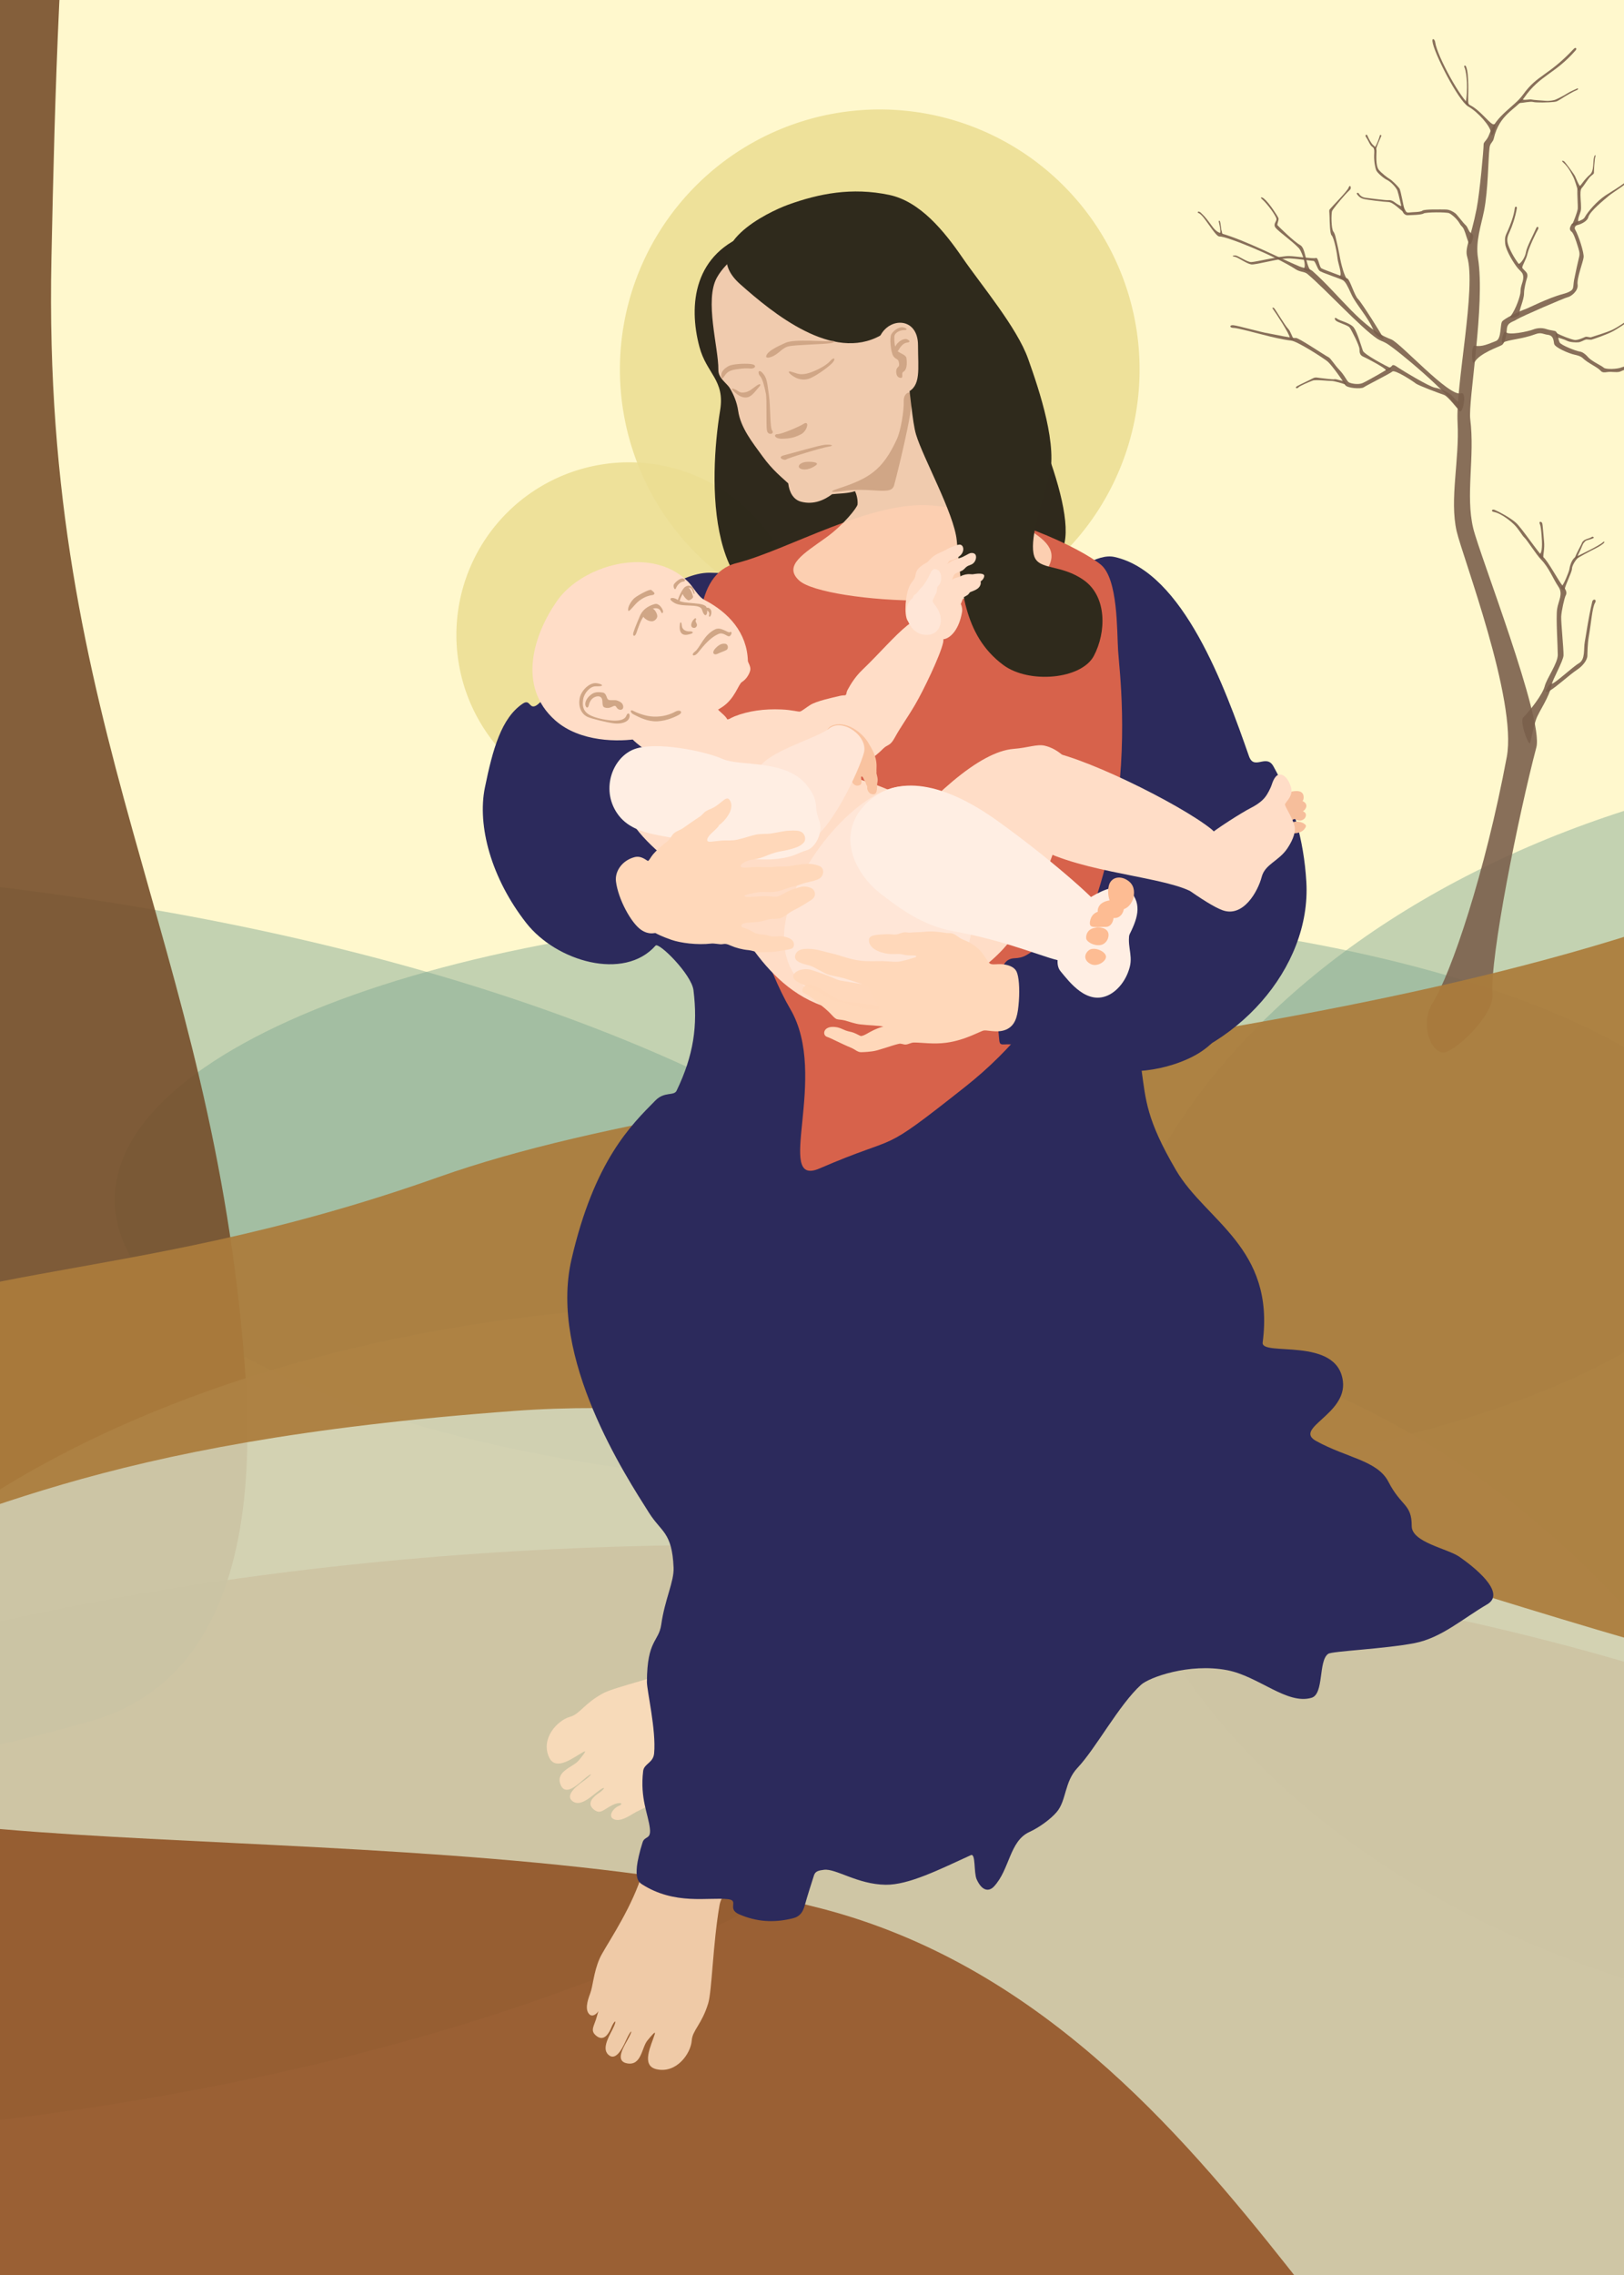 <?xml version="1.0" encoding="UTF-8" standalone="no"?>
<!-- Created with Inkscape (http://www.inkscape.org/) -->

<svg
   xmlns:dc="http://purl.org/dc/elements/1.1/"
   xmlns:cc="http://creativecommons.org/ns#"
   xmlns:rdf="http://www.w3.org/1999/02/22-rdf-syntax-ns#"
   xmlns:svg="http://www.w3.org/2000/svg"
   xmlns="http://www.w3.org/2000/svg"
   xmlns:sodipodi="http://sodipodi.sourceforge.net/DTD/sodipodi-0.dtd"
   xmlns:inkscape="http://www.inkscape.org/namespaces/inkscape"
   width="2500"
   height="3500"
   id="svg2"
   version="1.1"
   inkscape:version="0.48.4 r9939"
   sodipodi:docname="madonna.svg">
  <defs
     id="defs4">
    <filter
       inkscape:collect="always"
       id="filter3904">
      <feGaussianBlur
         inkscape:collect="always"
         stdDeviation="16.451"
         id="feGaussianBlur3906" />
    </filter>
    <mask
       maskUnits="userSpaceOnUse"
       id="mask3908">
      <path
         sodipodi:nodetypes="sssss"
         inkscape:connector-curvature="0"
         id="path3910"
         d="M 3060.776,1659.594 C 3067.019,1782.793 3119.351,1931.859 2719.649,2016.712 C 2567.038,2049.11 2497.143,1851.484 2497.143,1700 C 2497.143,1548.516 2623.782,1425.714 2780,1425.714 C 2936.218,1425.714 3053.109,1508.293 3060.776,1659.594 z"
         style="fill:#ffffff;fill-opacity:1;stroke:none;filter:url(#filter3904)" />
    </mask>
  </defs>
  <sodipodi:namedview
     id="base"
     pagecolor="#ffffff"
     bordercolor="#666666"
     borderopacity="1.0"
     inkscape:pageopacity="0.0"
     inkscape:pageshadow="2"
     inkscape:zoom="0.17500001"
     inkscape:cx="2077.6411"
     inkscape:cy="1960.3913"
     inkscape:document-units="px"
     inkscape:current-layer="layer4"
     showgrid="false"
     borderlayer="true"
     inkscape:window-width="1537"
     inkscape:window-height="878"
     inkscape:window-x="-8"
     inkscape:window-y="-8"
     inkscape:window-maximized="1"
     showguides="true"
     inkscape:guide-bbox="true" />
  <g
     inkscape:label="Base"
     inkscape:groupmode="layer"
     id="layer1"
     transform="translate(0,2447.638)"
     style="display:inline"
     sodipodi:insensitive="true">
    <rect
       style="fill:#fff8cd;fill-opacity:1;fill-rule:evenodd;stroke:none"
       id="rect3753"
       width="3048.571"
       height="4107.388"
       x="-257.143"
       y="-2723.597" />
  </g>
  <g
     inkscape:groupmode="layer"
     id="layer3"
     inkscape:label="Background"
     style="display:inline"
     sodipodi:insensitive="true">
    <path
       inkscape:connector-curvature="0"
       id="path3820"
       d="M 2688.06,1845.801 C 2688.06,2092.069 2125.872,2291.71 1432.376,2291.71 C 738.881,2291.71 176.692,2092.069 176.692,1845.801 C 176.692,1599.532 738.881,1399.892 1432.376,1399.892 C 2125.872,1399.892 2688.06,1599.532 2688.06,1845.801 z"
       style="fill:#81a991;fill-opacity:0.471;stroke:none" />
    <path
       style="fill:#81a991;fill-opacity:0.471;stroke:none"
       d="M 4463.775,2145.801 C 4463.775,2690.303 3841.464,3131.71 3073.805,3131.71 C 2306.146,3131.71 1683.835,2690.303 1683.835,2145.801 C 1683.835,1601.298 2306.146,1159.892 3073.805,1159.892 C 3841.464,1159.892 4463.775,1601.298 4463.775,2145.801 z"
       id="path3794"
       inkscape:connector-curvature="0" />
    <path
       style="fill:#7a5f4b;fill-opacity:0.894;stroke:none"
       d="M 2365.076,1149.757 C 2338.286,1251.273 2293.015,1473.539 2297.611,1530.237 C 2300.178,1561.92 2237.09,1621.978 2220.207,1619.162 C 2199.21,1615.661 2187.292,1571.205 2205.223,1543.142 C 2233.805,1498.408 2286.34,1342.28 2319.567,1164.436 C 2335.889,1077.07 2251.093,855.48 2242.346,817.169 C 2231.174,768.236 2246.963,706.971 2243.813,650.243 C 2240.599,592.365 2272.839,442.852 2258.599,395.004 C 2254.533,381.338 2264.077,367.186 2273.091,321.302 C 2277.932,296.665 2284.073,228.789 2283.881,222.191 C 2283.763,218.145 2289.012,216.462 2292.473,206.937 C 2303.388,176.893 2330.989,164.439 2344.496,145.662 C 2367.09,114.253 2382.819,117.558 2422.651,75.212 C 2425.848,71.813 2427.81,74.881 2425.623,77.388 C 2393.175,114.59 2370.926,114.845 2345.859,150.959 C 2333.631,168.575 2308.211,175.32 2299.552,213.043 C 2298.145,219.175 2293.893,219.777 2293.003,227.131 C 2290.776,245.527 2291,291.759 2284.56,324.376 C 2280.203,346.443 2271.108,371.327 2275.253,397.217 C 2286.738,468.941 2259.762,616.729 2263.318,644.935 C 2270.642,703.025 2255.697,761.578 2267.881,812.675 C 2277.616,853.499 2376.588,1106.132 2365.076,1149.757 z"
       id="path3800"
       inkscape:connector-curvature="0"
       sodipodi:nodetypes="ssssssssssssssssssssss" />
    <path
       inkscape:connector-curvature="0"
       id="path3791"
       d="M 1677.21,2313.14 C 1677.21,2857.642 642.437,3299.048 -634.019,3299.048 C -1910.475,3299.048 -2945.248,2857.642 -2945.248,2313.14 C -2945.248,1768.637 -1910.475,1327.231 -634.019,1327.231 C 642.437,1327.231 1677.21,1768.637 1677.21,2313.14 z"
       style="fill:#81a991;fill-opacity:0.471;stroke:none" />
    <path
       style="fill:#925528;fill-opacity:0.925;stroke:none"
       d="M 3509.616,3362.619 C 3509.616,3907.122 2444.09,4348.528 1129.697,4348.528 C -184.696,4348.528 -1250.222,3907.122 -1250.222,3362.619 C -1250.222,2818.117 -184.696,2376.71 1129.697,2376.71 C 2444.09,2376.71 3509.616,2818.117 3509.616,3362.619 z"
       id="path3788"
       inkscape:connector-curvature="0" />
    <path
       style="fill:#764d2a;fill-opacity:0.894;stroke:none"
       d="M 377.143,2105.546 C 398.508,2392.459 331.319,2593.426 140.084,2647.829 C -705.81,2888.473 -211.275,2409.215 -241.387,1862.941 C -252.646,1658.678 -350.265,989.228 -364.086,251.358 C -368.15,34.407 -355.91,-190.719 -303.458,-388.336 C -246.78,-601.875 137.399,-526.999 120.607,-380.047 C 91.844,-128.326 84.483,142.895 79.158,397.765 C 63.877,1129.167 327.619,1440.49 377.143,2105.546 z"
       id="path3797"
       inkscape:connector-curvature="0"
       sodipodi:nodetypes="ssssssss" />
    <path
       style="fill:#d6d2b3;fill-opacity:0.889;stroke:none"
       d="M 2424.366,3831.33 C 2134.325,3940.494 1925.679,3108.339 1265.117,2936.345 C 665.06,2780.105 -354.753,2887.894 -339.411,2691.878 C -315.168,2382.125 478.272,1813.016 1814.234,2069.624 C 2683.888,2236.665 3283.841,3507.845 2424.366,3831.33 z"
       id="path3766"
       inkscape:connector-curvature="0"
       sodipodi:nodetypes="sssss" />
    <path
       style="fill:#ac7c3c;fill-opacity:0.926;stroke:none;display:inline"
       d="M 2771.165,1340.165 C 2129.769,1628.65 1175.818,1633.238 674.782,1811.025 C 173.746,1988.812 -125.259,1932.243 -347.492,2110.03 C -569.726,2287.817 -593.97,2501.969 -315.168,2421.157 C -36.365,2340.345 133.34,2219.127 791.96,2170.639 C 1450.579,2122.152 2298.512,2491.164 2751.061,2584.098 C 3203.609,2677.032 2929.442,2461.563 2941.564,2178.72 C 2953.686,1895.878 3073.337,1204.255 2771.165,1340.165 z"
       id="path3032"
       inkscape:connector-curvature="0"
       sodipodi:nodetypes="ssssssss" />
    <path
       style="fill:#7a5f4b;fill-opacity:0.894;stroke:none"
       d="M 2300.117,191.092 C 2295.075,193.465 2280.487,170.788 2263.472,162.003 C 2250.128,155.113 2212.095,86.061 2209.352,64.971 C 2208.729,60.186 2204.566,57.86 2205.102,63.425 C 2206.747,80.519 2245.131,155.411 2260.355,163.956 C 2275.329,172.362 2294.352,194.077 2295.005,203.423 C 2296.169,220.081 2305.726,188.453 2300.117,191.092 z"
       id="path3826"
       inkscape:connector-curvature="0"
       sodipodi:nodetypes="sssssss" />
    <path
       style="fill:#7a5f4b;fill-opacity:0.894;stroke:none"
       d="M 2246.035,631.494 C 2232.658,606.513 2150.905,537.978 2134.144,528.095 C 2129.295,525.237 2124.714,524.223 2120.24,521.219 C 2094.324,503.815 2041.75,446.133 2012.729,421.56 C 2007.922,417.491 2001.591,418.862 1994.484,414.212 C 1963.557,393.979 1887.741,363.115 1877.207,363.838 C 1872.432,364.166 1860.868,344.706 1852.34,334.181 C 1849.514,330.692 1846.571,328.242 1844.917,327.742 C 1842.686,327.068 1844.213,325.228 1845.549,325.533 C 1847.842,326.056 1848.939,327.742 1850.853,329.514 C 1855.048,333.398 1859.604,339.435 1864.251,345.755 C 1868.45,351.466 1872.072,356.802 1880.307,359.162 C 1917.615,369.856 1974.794,399.391 1999.691,409.592 C 2010.547,414.04 2015.519,412.568 2020.81,417.267 C 2062.818,454.578 2096.762,505.621 2141.523,522.07 C 2155.639,527.258 2231.158,611.381 2248.962,605.08 C 2259.403,601.385 2251.343,641.407 2246.035,631.494 z"
       id="path3828"
       inkscape:connector-curvature="0"
       sodipodi:nodetypes="sssssssssssssssss" />
    <path
       style="fill:#7a5f4b;fill-opacity:0.894;stroke:none"
       d="M 2006.647,413.861 C 2011.974,409.24 2004.654,389.87 2001.02,383.883 C 1996.686,376.744 1969.04,356.91 1963.989,350.85 C 1958.938,344.789 1965.494,340.985 1964.989,336.692 C 1964.484,332.399 1951.607,314.193 1943.028,306.655 C 1938.727,302.876 1942.449,302.768 1945.732,305.546 C 1954.372,312.609 1966.425,332.146 1967.94,335.177 C 1969.456,338.207 1965.15,344.942 1966.736,346.679 C 1969.429,349.627 1991.927,371.747 2001.617,377.113 C 2009.665,381.57 2009.665,404.538 2016.874,415.466 C 2020.812,421.436 2004.79,415.473 2006.647,413.861 z"
       id="path3830"
       inkscape:connector-curvature="0"
       sodipodi:nodetypes="ssscsccssss" />
    <path
       style="fill:#7a5f4b;fill-opacity:0.894;stroke:none"
       d="M 2114.643,508.572 C 2106.071,487.857 2087.143,467.857 2080.357,452.857 C 2073.571,437.857 2071.428,434.643 2068.214,431.786 C 2065,428.929 2034.286,419.643 2031.071,416.429 C 2027.857,413.214 2024.643,401.429 2022.143,401.429 C 2019.643,401.429 1993.714,397.827 1985.357,397.5 C 1969.907,396.896 1933.214,407.857 1926.071,406.786 C 1918.928,405.714 1905.714,395.714 1900.714,395 C 1895.714,394.286 1897.269,392.966 1901.555,392.966 C 1905.841,392.966 1919.286,403.214 1926.071,403.214 C 1932.857,403.214 1971.838,393.377 1985.087,393.932 C 1995.431,394.366 2021.688,398.341 2025.617,396.912 C 2029.546,395.483 2030.714,410.714 2034.286,412.857 C 2037.857,415 2070.357,426.429 2074.286,428.572 C 2078.214,430.714 2085.17,455 2090.527,460 C 2095.884,465 2128.056,516.288 2129.841,520.574 C 2131.627,524.86 2114.286,514.286 2114.643,508.572 z"
       id="path3832"
       inkscape:connector-curvature="0"
       sodipodi:nodetypes="csssssssssssssscc" />
    <path
       style="fill:#7a5f4b;fill-opacity:0.894;stroke:none"
       d="M 2062.678,424.643 C 2066.337,422.085 2059.643,404.464 2059.107,398.214 C 2058.571,391.964 2054.107,366.25 2049.821,361.964 C 2047.323,359.466 2046.985,342.684 2046.696,332.513 C 2046.49,325.235 2045.698,323.781 2046.964,322.143 C 2050,318.214 2073.928,294.286 2075.893,288.929 C 2077.857,283.572 2080.178,286.964 2079.107,290.536 C 2078.695,291.91 2075.445,294.224 2070.433,299.85 C 2062.425,308.841 2051.305,322.405 2050.536,324.822 C 2049.286,328.75 2049.119,351.945 2052.678,356.429 C 2055.749,360.297 2056.786,369.286 2058.393,375.179 C 2060,381.072 2063.036,398.75 2064.286,403.75 C 2065.536,408.75 2068.806,423.541 2074.643,431.429 C 2076.833,434.388 2058.738,427.398 2062.678,424.643 z"
       id="path3834"
       inkscape:connector-curvature="0"
       sodipodi:nodetypes="ssssssssssssss" />
    <path
       style="fill:#7a5f4b;fill-opacity:0.894;stroke:none"
       d="M 2246.886,631.913 C 2243.62,629.482 2229.269,609.783 2222.972,607.594 C 2216.674,605.406 2183.551,593.25 2179.19,589.77 C 2174.83,586.291 2147.299,568.3 2143.439,571.597 C 2139.58,574.894 2103.496,592.943 2099.272,595.89 C 2095.048,598.838 2072.937,597.107 2070.689,592.154 C 2068.44,587.201 2049.806,561.262 2043.804,556.209 C 2037.803,551.157 1996.696,524.703 1987.572,524.003 C 1983.928,523.724 1970.933,521.599 1955.712,517.867 C 1932.818,512.254 1905.114,504.356 1898.424,504.422 C 1893.119,504.475 1891.857,499.781 1898.657,500.351 C 1905.456,500.921 1939.763,510.831 1953.033,512.983 C 1959.62,514.051 1990.899,520.896 1994.63,519.924 C 1998.36,518.952 2038.366,546.212 2045.226,549.638 C 2048.592,551.32 2054.262,561.182 2061.839,569.068 C 2070.309,577.884 2073.206,586.267 2076.455,588.202 C 2079.661,590.11 2090.987,592.301 2097.71,589.3 C 2104.434,586.299 2140.818,565.937 2142.543,563.042 C 2144.268,560.148 2147.344,562.047 2152.601,565.687 C 2157.858,569.326 2200.561,595.21 2209.16,596.457 C 2217.76,597.703 2231.663,604.731 2235.324,608.939 C 2238.986,613.148 2244.106,618.755 2246.249,618.71 C 2248.391,618.664 2249.644,635.606 2246.886,631.913 z"
       id="path3836"
       inkscape:connector-curvature="0"
       sodipodi:nodetypes="cssccsssssssssssssssscc" />
    <path
       style="fill:#7a5f4b;fill-opacity:0.894;stroke:none"
       d="M 2140.513,566.012 C 2134.957,563.992 2100.107,545.304 2098.087,539.748 C 2096.066,534.192 2089.501,511.464 2084.197,504.14 C 2078.894,496.817 2062.479,493.534 2058.691,490.503 C 2054.903,487.473 2053.24,489.758 2056.27,493.041 C 2059.3,496.324 2074.853,500.1 2077.631,503.888 C 2080.409,507.676 2092.784,531.667 2092.784,537.223 C 2092.784,542.779 2093.541,546.567 2098.844,548.839 C 2104.148,551.112 2133.442,566.517 2133.442,569.548 C 2133.442,572.578 2145.816,567.527 2140.513,566.012 z"
       id="path3838"
       inkscape:connector-curvature="0"
       sodipodi:nodetypes="cssccssssc" />
    <path
       style="fill:#7a5f4b;fill-opacity:0.894;stroke:none"
       d="M 1985.446,519.464 C 1985.081,513.436 1964.403,481.968 1959.286,475 C 1957.78,472.949 1960.035,472.571 1961.932,474.666 C 1963.523,476.424 1978.467,501.239 1982.752,505.525 C 1987.038,509.811 1989.286,519.643 1991.786,521.429 C 1994.286,523.214 1985.774,524.859 1985.446,519.464 z"
       id="path3840"
       inkscape:connector-curvature="0"
       sodipodi:nodetypes="ssssss" />
    <path
       style="fill:#7a5f4b;fill-opacity:0.894;stroke:none"
       d="M 2270,531.786 C 2281.465,534.21 2291.428,528.929 2302.857,524.643 C 2311.422,521.431 2309.286,500 2312.143,495 C 2315,490 2342.857,477.143 2347.857,475.714 C 2351.536,474.663 2383.635,458.143 2405.285,452.551 C 2414.178,450.254 2418.939,447.49 2420.536,445.179 C 2422.568,442.236 2421.936,437.105 2423.182,430.639 C 2425.458,418.833 2428.994,403.412 2431.071,394.643 C 2432.349,389.248 2430.555,384.578 2428.511,377.876 C 2425.808,369.01 2422.133,358.463 2419.286,356.429 C 2414.286,352.857 2417.857,347.857 2419.286,345 C 2420.714,342.143 2436.294,340.219 2439.419,334.491 C 2444.442,325.285 2458.571,309.286 2471.428,300.714 C 2484.286,292.143 2507.197,279.87 2511.428,269.822 C 2512.857,266.429 2515.536,268.75 2514.286,271.429 C 2510.501,279.539 2482.321,296.25 2476.607,301.25 C 2470.893,306.25 2447.143,325 2445,334.286 C 2443.671,340.044 2434.585,344.725 2428.233,346.305 C 2424.571,347.217 2423.402,350.685 2424.643,352.857 C 2430.178,362.545 2438.571,388.572 2437.857,395.714 C 2437.143,402.857 2427.143,427.857 2428.571,437.857 C 2430,447.857 2417.857,456.429 2413.571,457.143 C 2409.286,457.857 2341.428,487.143 2335,491.429 C 2328.571,495.714 2320.357,495.714 2319.643,506.429 C 2318.928,517.143 2316.428,527.857 2312.143,530.714 C 2307.857,533.572 2277.857,543.214 2270,557.143 C 2265.227,565.605 2264.366,530.594 2270,531.786 z"
       id="path3842"
       inkscape:connector-curvature="0"
       sodipodi:nodetypes="sssssssssscssssscssssssssss" />
    <path
       style="fill:#7a5f4b;fill-opacity:0.894;stroke:none"
       d="M 2454.054,241.27 C 2451.802,248.016 2454.471,262.904 2447.447,268.77 C 2445.165,270.676 2439.945,275.719 2435.512,282.033 C 2433.533,284.852 2428.56,290.221 2428.34,291.985 C 2427.626,297.699 2429.411,317.699 2428.697,321.985 C 2427.983,326.27 2422.983,339.842 2420.483,344.842 C 2417.983,349.842 2431.193,345.217 2429.765,340.931 C 2428.336,336.645 2431.911,330.199 2433.34,324.842 C 2434.768,319.485 2432.983,306.627 2432.983,299.842 C 2432.983,293.056 2433.376,290.672 2436.233,287.815 C 2437.817,286.23 2444.578,275.313 2447.925,271.921 C 2450.615,269.194 2453.697,267.823 2453.697,265.913 C 2453.697,261.627 2454.59,245.117 2455.84,241.27 C 2456.975,237.775 2455.218,237.786 2454.054,241.27 z"
       id="path3844"
       inkscape:connector-curvature="0"
       sodipodi:nodetypes="sssscsssssssss" />
    <path
       style="fill:#7a5f4b;fill-opacity:0.894;stroke:none"
       d="M 2406.428,250 C 2402.478,246.595 2406.25,247.143 2407.678,248.036 C 2409.107,248.929 2422.678,267.143 2424.643,271.072 C 2426.607,275 2430.536,286.072 2433.214,286.607 C 2435.893,287.143 2429.464,296.072 2428.75,292.679 C 2428.036,289.286 2423.75,275.536 2422.143,272.679 C 2420.536,269.822 2415.359,257.699 2406.428,250 z"
       id="path3846"
       inkscape:connector-curvature="0"
       sodipodi:nodetypes="sssssss" />
    <path
       style="fill:#7a5f4b;fill-opacity:0.894;stroke:none"
       d="M 2313.754,527.126 C 2321.492,522.484 2342.843,521.949 2363.963,514.02 C 2372.46,510.83 2376.198,514.331 2382.358,515.03 C 2391.516,516.07 2391.449,523.412 2392.46,528.968 C 2393.47,534.524 2414.77,543.789 2424.366,545.809 C 2426.541,546.267 2433.156,547.668 2436.566,551.029 C 2444.25,558.601 2459.42,564.844 2464.194,570.566 C 2466.677,573.542 2470.787,572.922 2472.853,572.578 C 2481.945,571.063 2490.026,574.093 2495.582,571.063 C 2501.138,568.032 2553.16,550.86 2557.201,550.86 C 2561.242,550.86 2604.388,506.978 2617.015,501.422 C 2619.539,500.311 2621.69,500.481 2624.378,500.424 C 2635.137,500.197 2646.018,502.423 2652.155,503.383 C 2659.523,504.534 2656.218,501.068 2652.839,500.823 C 2648.428,500.503 2629.955,498.136 2623.999,496.271 C 2619.767,494.945 2617.158,495.813 2614.78,497.448 C 2606.699,503.004 2560.257,544.534 2553.691,547.059 C 2547.125,549.584 2498.337,564.306 2496.265,565.206 C 2489.959,567.946 2472.324,568.59 2468.991,565.803 C 2464.597,562.128 2457.349,559.406 2448.605,553.035 C 2444.774,550.245 2443.29,547.436 2440.277,545.104 C 2437.331,542.823 2435.328,541.347 2431.437,540.758 C 2425.362,539.839 2403.658,531.162 2401.133,527.121 C 2398.607,523.081 2398.607,512.979 2395.072,509.949 C 2393.427,508.539 2387.095,508.518 2380.684,506.33 C 2372.234,503.446 2364.273,505.297 2360.221,506.918 C 2352.645,509.949 2321.601,516.509 2318.035,510.714 C 2315.172,506.061 2308.854,530.066 2313.754,527.126 z"
       id="path3848"
       inkscape:connector-curvature="0"
       sodipodi:nodetypes="ssssssssssssssssssssssssssss" />
    <path
       style="fill:#7a5f4b;fill-opacity:0.894;stroke:none"
       d="M 2524.86,556.995 C 2525.396,555.319 2528.595,549.792 2532.484,544.904 C 2535.319,541.342 2542.373,537.956 2543.627,534.824 C 2544.557,532.503 2548.722,518.623 2549.644,507.251 C 2550.369,498.31 2553.375,490.62 2553.16,487.725 C 2552.655,480.907 2544.322,459.441 2541.291,455.4 C 2538.261,451.36 2541.165,448.961 2543.943,453.506 C 2546.721,458.052 2556.443,485.705 2557.201,488.483 C 2557.959,491.261 2552.655,503.635 2552.655,508.181 C 2552.655,512.726 2548.615,538.738 2544.069,540.506 C 2539.523,542.273 2532.558,550.977 2533.36,554.259 C 2533.888,556.415 2523.723,560.546 2524.86,556.995 z"
       id="path3858"
       inkscape:connector-curvature="0"
       sodipodi:nodetypes="ssssssssssss" />
    <path
       style="fill:#7a5f4b;fill-opacity:0.894;stroke:none"
       d="M 2555.657,485.587 C 2558.7,481.691 2568.64,465.574 2570.26,461.322 C 2571.88,457.07 2573.528,458.638 2572.414,462.314 C 2570.984,467.033 2565.405,473.536 2563.178,477.383 C 2560.95,481.23 2557.075,489.231 2556.062,490.851 C 2555.05,492.471 2553.628,488.184 2555.657,485.587 z"
       id="path3860"
       inkscape:connector-curvature="0"
       sodipodi:nodetypes="ssssss" />
    <path
       style="fill:#7a5f4b;fill-opacity:0.894;stroke:none"
       d="M 2396.25,512.322 C 2402.677,516.257 2419.464,522.5 2424.107,523.036 C 2428.75,523.572 2437.072,519.821 2440,518.482 C 2443.125,517.054 2446.764,519.62 2449.443,518.772 C 2452.488,517.807 2474.36,511.178 2482.478,507.165 C 2490.95,502.976 2504.738,493.692 2506.413,491.735 C 2507.652,490.287 2509.97,491.759 2508.648,492.985 C 2506.133,495.318 2488.86,506.438 2483.948,509.136 C 2473.151,515.067 2453.114,521.605 2450.414,522.431 C 2448.227,523.101 2443.147,521.832 2441.005,522.457 C 2438.151,523.289 2433.75,526.25 2429.821,526.607 C 2425.893,526.964 2416.786,526.607 2412.678,524.464 C 2408.571,522.322 2398.393,519.107 2396.607,519.286 C 2394.821,519.464 2393.842,510.847 2396.25,512.322 z"
       id="path3862"
       inkscape:connector-curvature="0"
       sodipodi:nodetypes="ssssssssssssss" />
    <path
       style="fill:#7a5f4b;fill-opacity:0.894;stroke:none"
       d="M 2071.562,591.786 C 2068.051,590.215 2053.348,585.893 2049.777,586.072 C 2046.205,586.25 2025.312,583.75 2020.67,585.536 C 2016.027,587.322 2000.669,593.571 1998.705,596.072 C 1996.741,598.571 1992.207,596.725 1996.849,594.046 C 2001.492,591.367 2016.384,584.643 2020.848,582.143 C 2025.312,579.643 2028.348,581.25 2032.812,581.607 C 2037.277,581.964 2051.205,584.107 2054.241,583.393 C 2057.277,582.679 2066.384,586.964 2067.991,585.536 C 2069.598,584.107 2074.843,593.253 2071.562,591.786 z"
       id="path3864"
       inkscape:connector-curvature="0"
       sodipodi:nodetypes="ssssssssss" />
    <path
       style="fill:#7a5f4b;fill-opacity:0.894;stroke:none"
       d="M 2261.448,374.92 C 2258.234,367.889 2256.494,359.569 2253.526,352.877 C 2251.572,348.473 2249.179,347.68 2247.681,344.911 C 2243.153,336.542 2234.962,330.141 2231.174,328.121 C 2227.386,326.101 2194.635,326.218 2191.352,328.491 C 2188.07,330.764 2170.818,330.899 2167.03,331.152 C 2163.242,331.404 2159.959,328.121 2158.948,324.586 C 2157.938,321.05 2153.053,298.605 2151.286,293.554 C 2149.518,288.503 2140.943,279.416 2134.831,276.603 C 2130.732,274.717 2120.31,266.249 2118.542,261.956 C 2117.438,259.275 2115.023,249.791 2115.378,238.747 C 2115.556,233.24 2116.393,228.329 2112.839,226.108 C 2108.747,223.552 2107.183,217.131 2102.885,210.943 C 2100.587,207.635 2103.918,205.775 2105.01,208.658 C 2106.778,213.326 2111.219,221.045 2113.744,223.065 C 2116.269,225.086 2119.047,228.369 2119.047,232.409 C 2119.047,236.45 2117.28,254.506 2122.457,261.198 C 2125.86,265.597 2135.968,273.573 2139.251,275.341 C 2142.534,277.108 2151.625,286.2 2154.15,289.735 C 2156.676,293.271 2160.464,319.03 2162.231,321.555 C 2163.999,324.08 2163.933,327.69 2169.236,326.932 C 2174.539,326.175 2186.728,326.606 2189.758,324.08 C 2192.789,321.555 2219.052,322.313 2225.366,322.313 C 2231.679,322.313 2237.235,325.848 2240.266,328.121 C 2243.296,330.394 2252.135,342.768 2256.176,346.304 C 2260.216,349.839 2260.469,357.163 2265.772,359.436 C 2271.075,361.709 2263.906,380.296 2261.448,374.92 z"
       id="path3866"
       inkscape:connector-curvature="0"
       sodipodi:nodetypes="sssssssssssssssssssssssssss" />
    <path
       style="fill:#7a5f4b;fill-opacity:0.894;stroke:none"
       d="M 2159.928,325.478 C 2156.523,323.897 2144.745,311.054 2137.391,310.816 C 2130.305,310.586 2103.895,307.413 2098.592,305.898 C 2093.289,304.383 2090.803,301.207 2089.054,298.781 C 2087.435,296.534 2090.726,296.099 2091.567,297.462 C 2092.968,299.732 2095.817,303.523 2102.383,304.281 C 2108.949,305.038 2133.797,308.454 2137.585,307.949 C 2141.373,307.444 2145.309,309.852 2147.582,311.647 C 2150.398,313.873 2156.666,317.659 2158.278,317.022 C 2160.755,316.044 2163.705,327.233 2159.928,325.478 z"
       id="path3868"
       inkscape:connector-curvature="0"
       sodipodi:nodetypes="ssssssssss" />
    <path
       style="fill:#7a5f4b;fill-opacity:0.894;stroke:none"
       d="M 2116.428,226.429 C 2119.421,223.214 2123.689,210.825 2124.012,208.855 C 2124.355,206.758 2127.151,207.43 2126.331,209.412 C 2124.481,213.882 2119.203,224.69 2118.036,230.893 C 2117.498,233.75 2114.303,228.711 2116.428,226.429 z"
       id="path3870"
       inkscape:connector-curvature="0"
       sodipodi:nodetypes="sssss" />
    <path
       style="fill:#7a5f4b;fill-opacity:0.894;stroke:none"
       d="M 2256.071,157.5 C 2258.173,151.76 2258.51,134.629 2258.153,126.772 C 2257.796,118.915 2256.538,108.056 2254.416,103.745 C 2252.906,100.679 2255.74,99.512 2257.019,102.743 C 2259.488,108.982 2259.939,118.558 2260.296,130.701 C 2260.653,142.844 2259.407,156.256 2260.803,160.447 C 2261.696,163.125 2255.188,159.912 2256.071,157.5 z"
       id="path3872"
       inkscape:connector-curvature="0"
       sodipodi:nodetypes="sssssss" />
    <path
       style="fill:#7a5f4b;fill-opacity:0.894;stroke:none"
       d="M 2338.187,158.668 C 2345.018,158.364 2355.865,155.638 2360.158,156.9 C 2364.451,158.163 2385.16,157.658 2391.22,156.9 C 2394.146,156.535 2395.946,156.902 2403.157,152.12 C 2410.294,147.387 2423.299,140.01 2426.45,139.002 C 2430.441,137.724 2429.961,135.065 2427.213,136.445 C 2423.645,138.237 2416.222,141.243 2412.181,144.021 C 2408.14,146.799 2395.534,153.097 2393.766,153.602 C 2391.999,154.107 2385.802,155.622 2379.742,155.117 C 2373.681,154.612 2360.158,153.87 2357.633,153.112 C 2355.107,152.355 2344.501,154.817 2343.996,152.607 C 2343.64,151.05 2333.646,158.87 2338.187,158.668 z"
       id="path3874"
       inkscape:connector-curvature="0"
       sodipodi:nodetypes="ssssssssssss" />
    <path
       style="fill:#7a5f4b;fill-opacity:0.894;stroke:none"
       d="M 1877.961,358.558 C 1879.768,357.652 1877.445,345.385 1876.272,341.444 C 1875.725,339.606 1877.294,338.733 1878.006,340.488 C 1879.231,343.507 1879.604,352.82 1880.438,354.608 C 1881.273,356.395 1881.097,359.456 1882.215,360.665 C 1883.332,361.874 1875.693,359.696 1877.961,358.558 z"
       id="path3876"
       inkscape:connector-curvature="0"
       sodipodi:nodetypes="ssssss" />
    <path
       style="fill:#7a5f4b;fill-opacity:0.894;stroke:none"
       d="M 2325.714,485.991 C 2333.563,475.696 2340.645,454.778 2340.667,448.888 C 2340.69,442.997 2341.739,440.316 2343.756,433.827 C 2344.927,430.06 2345.622,425.377 2343.941,421.382 C 2342.727,418.496 2339.805,416.348 2337.164,413.36 C 2330.868,406.233 2318.1,385.432 2317.101,374.861 C 2316.102,364.289 2317.608,362.699 2321.015,355.089 C 2324.422,347.48 2330.674,331.99 2331.838,320.339 C 2332.204,316.671 2335.54,317.716 2335.096,320.218 C 2332.44,335.187 2327.805,348.108 2324.391,355.579 C 2321.072,362.842 2319.108,367.372 2321.284,375.276 C 2323.046,381.681 2330.219,396.747 2339.352,407.651 C 2343.883,413.062 2346.558,415.555 2349.092,418.29 C 2352.413,421.874 2351.29,425.983 2350.512,428.286 C 2349.023,432.698 2346.135,444.284 2346.107,451.107 C 2346.061,462.396 2337.84,476.997 2339.466,482.2 C 2341.092,487.404 2320.847,492.373 2325.714,485.991 z"
       id="path3878"
       inkscape:connector-curvature="0"
       sodipodi:nodetypes="sssssssssssssssss" />
    <path
       style="fill:#7a5f4b;fill-opacity:0.894;stroke:none"
       d="M 2337.794,406.151 C 2342.06,404.725 2348.027,395.29 2349.098,387.79 C 2350.169,380.29 2360.898,360.192 2364.643,351.429 C 2366.723,346.562 2369.308,349.97 2367.725,352.607 C 2364.761,357.543 2353.571,380.714 2351.428,390.357 C 2349.286,400 2343.281,407.877 2343.301,412.228 C 2343.316,415.52 2335.84,406.804 2337.794,406.151 z"
       id="path3880"
       inkscape:connector-curvature="0"
       sodipodi:nodetypes="sssssss" />
    <path
       style="fill:#7a5f4b;fill-opacity:0.894;stroke:none"
       d="M 2344.896,1103.762 C 2355.99,1092.593 2374.885,1067.92 2377.909,1055.826 C 2380.932,1043.733 2398.064,1020.554 2398.064,1007.453 C 2398.064,994.352 2395.041,950.01 2397.056,936.909 C 2399.072,923.808 2406.679,913.822 2399.072,902.644 C 2391,890.785 2384.354,873.065 2372.515,861.05 C 2365.116,853.541 2350.686,830.577 2346.667,827.061 C 2343.311,824.124 2338.122,814.1 2330.655,806.802 C 2320.187,796.571 2306.698,788.78 2300.31,787.758 C 2294.011,786.75 2297.026,782.781 2300.71,784.354 C 2308.185,787.547 2324.583,796.282 2333.491,804.121 C 2342.398,811.96 2368.409,851.153 2375.535,856.854 C 2382.661,862.555 2400.119,895.335 2405.464,901.036 C 2410.809,906.736 2412.59,912.081 2410.452,915.644 C 2408.315,919.207 2403.683,940.229 2403.326,948.78 C 2402.97,957.331 2407.246,999.732 2406.889,1008.283 C 2406.533,1016.834 2390.174,1045.168 2388.718,1053.177 C 2385.155,1072.774 2369.121,1094.152 2364.845,1106.266 C 2360.57,1118.381 2357.363,1136.196 2355.582,1142.966 C 2353.8,1149.735 2338.774,1109.925 2344.896,1103.762 z"
       id="path3882"
       inkscape:connector-curvature="0"
       sodipodi:nodetypes="ssssssssssssssssssss" />
    <path
       style="fill:#7a5f4b;fill-opacity:0.894;stroke:none"
       d="M 2403.688,902.302 C 2406.506,901.178 2415.364,879.835 2415.867,875.883 C 2416.37,871.932 2419.227,859.746 2426.226,856.501 C 2431.285,854.155 2462.486,839.22 2467.361,834.311 C 2469.503,832.154 2470.796,833.732 2468.691,835.753 C 2467.221,837.165 2463.112,840.196 2457.251,843.156 C 2445.89,848.896 2430.631,856.954 2428.344,859.1 C 2424.878,862.353 2419.815,870.672 2419.908,875.213 C 2419.997,879.562 2409.548,900.5 2408.769,906.242 C 2408.065,911.424 2400.237,903.679 2403.688,902.302 z"
       id="path3884"
       inkscape:connector-curvature="0"
       sodipodi:nodetypes="ssssssssss" />
    <path
       style="fill:#7a5f4b;fill-opacity:0.894;stroke:none"
       d="M 2384.799,1063.332 C 2398.668,1054.737 2413.481,1039.994 2428.98,1029.483 C 2435.99,1024.729 2443.41,1015.943 2443.589,1008.995 C 2443.682,1005.343 2443.933,989.772 2445.784,979.448 C 2449.392,959.33 2451.022,934.864 2455.347,927.58 C 2458.732,921.879 2452.33,920.445 2451.071,925.799 C 2444.654,953.077 2441.807,976.215 2439.669,987.261 C 2437.532,998.306 2440.916,1014.34 2430.584,1020.397 C 2420.251,1026.454 2392.281,1052.999 2388.362,1051.93 C 2384.442,1050.861 2373.37,1070.414 2384.799,1063.332 z"
       id="path3886"
       inkscape:connector-curvature="0"
       sodipodi:nodetypes="ssssssssss" />
    <path
       style="fill:#7a5f4b;fill-opacity:0.894;stroke:none"
       d="M 2424.432,858.11 C 2426.815,850.572 2434.286,838.572 2435.357,835 C 2435.725,833.773 2438.007,831.46 2439.838,830.475 C 2443.337,828.593 2447.57,828.216 2450.357,826.072 C 2451.991,824.814 2454.949,826.975 2452.457,828.128 C 2449.325,829.576 2445.017,830.503 2442.834,831.282 C 2440.36,832.165 2440.112,832.913 2438.214,835 C 2436.549,836.832 2434.851,842.011 2432.817,846.418 C 2430.489,851.463 2427.975,855.69 2428.928,856.072 C 2430.714,856.786 2423.433,861.269 2424.432,858.11 z"
       id="path3888"
       inkscape:connector-curvature="0"
       sodipodi:nodetypes="ssssssssss" />
    <path
       style="fill:#7a5f4b;fill-opacity:0.894;stroke:none"
       d="M 2370.357,852.679 C 2373.662,849.374 2373.571,842.143 2373.75,838.214 C 2373.928,834.286 2372.857,811.429 2370.536,806.429 C 2368.214,801.429 2373.214,802.143 2374.107,805 C 2375,807.857 2375.893,823.393 2376.964,833.214 C 2378.036,843.036 2375.609,853.003 2375.714,856.786 C 2375.893,863.214 2367.588,855.448 2370.357,852.679 z"
       id="path3890"
       inkscape:connector-curvature="0"
       sodipodi:nodetypes="sssssss" />
  </g>
  <g
     inkscape:groupmode="layer"
     id="layer2"
     inkscape:label="Mother"
     style="display:inline">
    <path
       transform="matrix(0.664,0,0,0.664,42.367,690.383)"
       d="M 1794.286,431.429 A 400,400 0 1 1 994.286,431.429 A 400,400 0 1 1 1794.286,431.429 z"
       sodipodi:ry="400"
       sodipodi:rx="400"
       sodipodi:cy="431.42865"
       sodipodi:cx="1394.2856"
       id="path3785"
       style="fill:#ebdd92;fill-opacity:0.862;stroke:none"
       sodipodi:type="arc" />
    <path
       sodipodi:type="arc"
       style="fill:#ebdd92;fill-opacity:0.862;stroke:none"
       id="path3015"
       sodipodi:cx="1394.2856"
       sodipodi:cy="431.42865"
       sodipodi:rx="400"
       sodipodi:ry="400"
       d="M 1794.286,431.429 A 400,400 0 1 1 994.286,431.429 A 400,400 0 1 1 1794.286,431.429 z"
       transform="translate(-40,136.975)" />
    <path
       style="fill:#040100;fill-opacity:0.815;stroke:none"
       d="M 1637.12,840.986 C 1572.705,1028.723 1403.26,910.621 1245.655,934.296 C 1084.261,958.54 1091.429,735.536 1108.572,631.26 C 1116.248,584.566 1087.659,575.07 1076.648,533.492 C 1059.629,469.227 1067.279,388.695 1156.798,358.302 C 1199.966,343.646 1245.05,335.78 1306.509,335.576 C 1428.672,335.17 1448.36,392.307 1516.703,498.266 C 1565.186,573.434 1659.616,775.422 1637.12,840.986 z"
       id="path3780"
       inkscape:connector-curvature="0"
       sodipodi:nodetypes="ssssssss" />
    <path
       sodipodi:nodetypes="sssssssssssssssssssssssss"
       inkscape:connector-curvature="0"
       id="path3069"
       d="M 923.036,3013.177 C 913.506,3035.199 913.122,3055.014 908.363,3067.369 C 903.679,3079.531 900.576,3092.435 907.385,3099.026 C 913.253,3104.706 922.643,3095.459 924.544,3086.435 C 926.728,3076.069 921.932,3090.557 918.81,3102.301 C 914.772,3117.49 907.604,3123.704 918.048,3132.11 C 929.82,3141.584 937.529,3128.079 941.343,3118.67 C 945.678,3107.979 951.831,3104.776 942.186,3123.46 C 935.53,3136.354 925.862,3154.073 938.176,3162.436 C 950.273,3170.652 960.703,3145.493 964.938,3136.357 C 971.542,3122.11 976.11,3120.561 965.396,3139.411 C 957.412,3153.457 947.976,3171.364 965.527,3174.434 C 987.729,3178.318 987.697,3150.001 996.67,3139.192 C 1003.097,3131.449 1009.802,3123.348 1007.966,3129.381 C 1002.864,3146.158 985.976,3177.755 1010.512,3183.415 C 1041.248,3190.506 1063.41,3159.504 1064.863,3139.25 C 1066.007,3123.287 1080.388,3114.435 1090.214,3082.044 C 1096.012,3062.93 1097.363,2990.686 1107.563,2931.598 C 1110.783,2912.944 1121.096,2915.553 1127.785,2896.033 C 1132.634,2881.881 1121.842,2854.422 1129.174,2840.493 C 1233.387,2642.523 1464.391,2406.16 1154.835,2359.862 C 958.343,2330.474 1070.586,2619.03 1009.342,2814.873 C 1005.672,2826.608 987.345,2839.238 985.095,2852.259 C 982.299,2868.432 989.164,2882.895 982.907,2899.303 C 963.197,2950.994 929.695,2997.791 923.036,3013.177 z"
       style="fill:#ffdebd;fill-opacity:0.841;stroke:none" />
    <path
       style="fill:#ffdebd;fill-opacity:0.841;stroke:none"
       d="M 1029.414,2755.046 C 1005.904,2777.804 985.28,2783.424 974.122,2790.551 C 963.138,2797.567 951.112,2803.181 943.296,2797.823 C 936.56,2793.206 943.748,2782.161 952.211,2778.498 C 961.933,2774.29 953.809,2771.56 942.923,2776.962 C 928.845,2783.948 924.185,2792.211 913.866,2783.654 C 902.234,2774.008 913.931,2763.76 922.389,2758.146 C 932.001,2751.767 933.912,2745.098 917.527,2758.275 C 906.22,2767.369 890.786,2780.377 880.134,2769.978 C 869.671,2759.763 892.244,2744.525 900.352,2738.553 C 912.996,2729.24 913.602,2724.455 897.268,2738.713 C 885.097,2749.338 869.431,2762.156 862.922,2745.57 C 854.689,2724.588 882.444,2718.972 891.246,2708.024 C 897.551,2700.181 904.152,2691.996 898.606,2694.998 C 883.184,2703.344 855.59,2726.194 845.15,2703.279 C 832.071,2674.575 858.03,2646.675 877.588,2641.213 C 893.003,2636.907 898.808,2621.05 928.589,2604.961 C 946.162,2595.468 1016.686,2579.736 1072.553,2557.956 C 1090.19,2551.08 1085.576,2541.495 1103.37,2531.047 C 1116.27,2523.473 1145.331,2528.572 1157.517,2518.609 C 1330.726,2377.006 1516.268,2103.503 1623.374,2397.606 C 1691.361,2584.29 1386.215,2531.852 1206.522,2630.924 C 1195.755,2636.86 1187.033,2657.338 1174.722,2662.141 C 1159.432,2668.105 1143.89,2664.263 1129.06,2673.666 C 1082.338,2703.291 1041.46,2743.386 1029.414,2755.046 z"
       id="path3072"
       inkscape:connector-curvature="0"
       sodipodi:nodetypes="sssssssssssssssssssssssss" />
    <path
       style="fill:#2c2a5c;fill-opacity:1;stroke:none"
       d="M 2011.01,1356.909 C 2018.673,1489.129 1903.186,1619.697 1757.287,1646.128 C 1763.889,1692.372 1764.551,1722.17 1810.455,1800.406 C 1856.359,1878.643 1963.004,1919.528 1943.762,2065.301 C 1940.805,2087.705 2058.655,2055.399 2067.266,2124.837 C 2073.612,2176.017 1990.453,2197.261 2026.077,2216.917 C 2073.632,2243.155 2120.428,2246.766 2137.422,2279.824 C 2157.069,2318.041 2173.309,2313.367 2173.213,2347.748 C 2173.142,2372.909 2228.23,2382.316 2246.62,2395.091 C 2266.416,2408.843 2320.567,2450.083 2289.271,2468.293 C 2251.883,2490.047 2218.829,2519.949 2177.526,2527.897 C 2130.78,2536.892 2050.927,2540.171 2044.771,2544.289 C 2029.069,2554.796 2038.627,2606.264 2018.92,2612.016 C 1981.212,2623.022 1937.437,2578.795 1889.21,2569.531 C 1830.243,2558.203 1768.864,2580.758 1756.508,2591.992 C 1722.441,2622.963 1687.093,2689.724 1658.648,2719.854 C 1638.315,2741.392 1641.937,2769.811 1626.681,2787.771 C 1617.706,2798.338 1600.039,2811.401 1584.651,2818.451 C 1553.771,2832.6 1554.622,2875.986 1530.141,2902.271 C 1522.518,2910.456 1511.795,2909.792 1503.46,2891.218 C 1498.832,2880.905 1502.251,2850.576 1494.538,2854.087 C 1446.58,2875.916 1398.958,2900.111 1363.286,2899.628 C 1319.887,2899.039 1286.668,2874.326 1268.534,2876.599 C 1260.355,2877.624 1255.156,2878.661 1253.059,2885.123 C 1249.421,2896.332 1242.236,2918.998 1239.166,2930.332 C 1236.096,2941.661 1231.627,2948.531 1220.154,2951.344 C 1191.226,2958.438 1164.58,2956.726 1137.843,2945.08 C 1118.54,2936.673 1138.345,2923.787 1120.79,2921.821 C 1090.287,2918.406 1038.741,2931.417 987.839,2898.627 C 980.48,2893.887 979.107,2885.818 980.482,2871.371 C 981.144,2864.427 984.485,2848.842 989.213,2834.358 C 992.561,2824.103 1002.353,2830.404 1000.442,2813.136 C 998.017,2791.223 985.001,2766.708 990.077,2724.683 C 991.462,2713.221 1005.622,2712.319 1006.97,2697.497 C 1010.257,2661.374 995.818,2601.364 995.87,2587.466 C 996.111,2522.421 1014.092,2526.271 1017.944,2499.218 C 1023.505,2460.166 1037.802,2433.277 1036.924,2411.876 C 1034.667,2356.863 1018.041,2357.387 999.152,2327.467 C 963.543,2271.063 844.603,2090.016 879.691,1937.871 C 914.87,1785.333 971.697,1730.826 1008.98,1693.007 C 1023.006,1678.78 1037.464,1686.53 1041.585,1677.959 C 1067.855,1623.32 1074.316,1577.918 1067.546,1523.379 C 1064.51,1498.924 1014.208,1449.085 1009.19,1454.769 C 960.753,1509.628 856.387,1479.111 810.078,1419.943 C 756.196,1351.101 734.433,1270.465 746.445,1211.681 C 758.537,1152.507 771.803,1104.673 804.64,1082.578 C 816.46,1074.625 814.357,1091.803 825.499,1085.404 C 845.151,1074.119 1000.349,881.105 1091.809,881.118 C 1206.849,881.135 1367.883,970.732 1482.423,967.399 C 1573.793,964.74 1662.594,845.326 1715.471,856.849 C 1821.457,879.945 1885.895,1058.029 1922.657,1163.29 C 1930.581,1185.979 1949.157,1159.067 1960.293,1178.901 C 1989.166,1230.329 2007.19,1290.991 2011.01,1356.909 z"
       id="path3756"
       inkscape:connector-curvature="0"
       sodipodi:nodetypes="sczssssssssssssssssssssssssssssssssssssssssssssssssss" />
    <path
       style="fill:#d7624b;fill-opacity:1;stroke:none"
       d="M 1721.241,1001.373 C 1724.923,1057.208 1778.806,1440.18 1486.212,1671.691 C 1347.938,1781.099 1391.731,1741.369 1261.794,1797.551 C 1190.142,1828.533 1277.295,1655.743 1216.604,1552.419 C 1146.063,1432.325 1075.31,1109.872 1075.31,1043.656 C 1075.31,987.652 1065.649,883.573 1133.579,866.401 C 1211.939,846.592 1340.824,769.634 1434.417,777.639 C 1548.037,787.356 1662.667,842.968 1694.329,868.458 C 1721.365,890.225 1719.223,970.779 1721.241,1001.373 z"
       id="path3777"
       inkscape:connector-curvature="0"
       sodipodi:nodetypes="sssssssss" />
    <path
       style="fill:#ffd8ba;fill-opacity:0.926;stroke:none"
       d="M 1461.031,426.261 C 1488.78,491.504 1465.301,573.371 1467.692,628.029 C 1469.694,673.784 1505.96,743.645 1516.765,757.798 C 1524.211,767.55 1539.591,790.492 1569.824,807.009 C 1605.267,826.372 1627.718,843.289 1615.256,869.652 C 1577.88,948.724 1268.855,927.71 1230.537,893.361 C 1204.599,870.109 1238.319,851.087 1272.251,826.583 C 1299.074,807.214 1319.733,780.483 1320.115,776.132 C 1320.793,768.41 1318.416,760.146 1316.236,755.664 C 1305.081,759.433 1289.868,759.178 1280.942,760.331 C 1268.979,769.322 1252.589,776.929 1233.173,771.863 C 1221.54,768.827 1215.056,757.664 1213.425,743.678 C 1204.225,734.94 1189.506,723.707 1173.99,702.249 C 1158.903,681.383 1140.081,658.393 1136.318,631.931 C 1134.48,619.004 1129.411,607.056 1123.714,597.503 C 1118.732,589.151 1105.653,582.158 1105.847,568.942 C 1106.34,535.332 1083.991,461.723 1103.759,426.777 C 1134.062,373.207 1231.344,344.501 1277.812,333.268 C 1342.142,317.716 1433.404,361.306 1461.031,426.261 z"
       id="path3759"
       inkscape:connector-curvature="0"
       sodipodi:nodetypes="ssssssssccscsssssss" />
    <path
       style="fill:#2c2a5c;fill-opacity:1;stroke:none;display:inline"
       d="M 1630.072,1453.018 C 1649.158,1451.629 1775.287,1408.008 1799.188,1405.416 C 1877.56,1396.915 1958.864,1570.576 1828.665,1629.101 C 1713.175,1681.014 1594.728,1612.105 1561.969,1607.321 C 1543.756,1604.661 1539.093,1611.301 1538.184,1599.349 C 1536.662,1579.341 1534.44,1576.487 1537.896,1545.157 C 1541.581,1511.744 1535.023,1475.314 1562.02,1474.207 C 1588.81,1473.108 1581.559,1456.55 1630.072,1453.018 z"
       id="path3786"
       inkscape:connector-curvature="0"
       sodipodi:nodetypes="ssssssss" />
    <path
       style="fill:#d0a686;fill-opacity:1;stroke:none"
       d="M 1391.233,616.898 C 1391.738,632.556 1386.573,662.554 1380.879,675.108 C 1358.655,724.101 1336.727,736.487 1290.47,751.628 C 1270.561,758.144 1286.461,756.987 1293.248,755.921 C 1341.483,748.345 1371.535,763.497 1376.333,746.829 C 1379.293,736.545 1406.132,630.409 1403.859,609.322 C 1402.772,599.229 1390.727,604.272 1391.233,616.898 z"
       id="path3861"
       inkscape:connector-curvature="0"
       sodipodi:nodetypes="csssssc" />
    <path
       style="fill:#2f2a1c;fill-opacity:1;stroke:none"
       d="M 1139.452,437.218 C 1190.066,482.16 1281.884,557.426 1355.625,516.009 C 1400.758,490.661 1398.051,628.136 1410.173,668.543 C 1420.948,704.459 1468.681,789.966 1472.802,831.177 C 1479.873,901.888 1481.894,976.639 1544.523,1023.106 C 1583.909,1052.327 1664.731,1045.329 1683.924,1008.964 C 1703.117,972.598 1704.127,918.05 1668.772,892.796 C 1633.417,867.543 1599.071,877.644 1592,855.421 C 1584.929,833.197 1599.358,784.603 1614.224,737.233 C 1629.713,687.877 1599.968,600.761 1582.795,552.273 C 1565.622,503.786 1510.37,438.316 1481.78,396.71 C 1453.496,355.55 1416.479,309.844 1368.757,299.837 C 1311.38,287.805 1260.67,297.817 1213.193,314.989 C 1183.93,325.574 1072.685,377.933 1139.452,437.218 z"
       id="path3075"
       inkscape:connector-curvature="0"
       sodipodi:nodetypes="ssssssssssssss" />
    <path
       style="fill:#f0cbae;fill-opacity:1;stroke:none"
       d="M 1354.268,518.326 C 1368.429,487.216 1413.203,487.538 1413.203,531.162 C 1413.203,568.537 1418.264,594.226 1396.031,603.893 C 1372.797,613.994 1335.519,559.514 1354.268,518.326 z"
       id="path3845"
       inkscape:connector-curvature="0"
       sodipodi:nodetypes="ssss" />
    <path
       style="fill:#d0a686;fill-opacity:1;stroke:none"
       d="M 1196.802,667.922 C 1203.891,667.985 1231.631,655.694 1236.416,652.491 C 1247.117,645.328 1242.793,663.05 1233.303,667.997 C 1223.812,672.943 1217.172,674.67 1204.458,674.979 C 1191.745,675.288 1190.555,667.866 1196.802,667.922 z"
       id="path3847"
       inkscape:connector-curvature="0"
       sodipodi:nodetypes="sssss" />
    <path
       style="fill:#d0a686;fill-opacity:1;stroke:none"
       d="M 1206.716,700.477 C 1219.493,697.277 1259.962,685.391 1269.179,684.379 C 1279.304,683.269 1285.621,685.684 1275.624,687.132 C 1265.627,688.579 1214.289,704.176 1210.58,706.755 C 1206.87,709.333 1195.352,703.324 1206.716,700.477 z"
       id="path3849"
       inkscape:connector-curvature="0"
       sodipodi:nodetypes="sssss" />
    <path
       style="fill:#d0a686;fill-opacity:1;stroke:none"
       d="M 1217.989,576.607 C 1223.351,580.807 1232.385,586.16 1244.092,583.017 C 1253.836,580.401 1274.674,565.28 1280.967,558.699 C 1287.26,552.118 1284.529,547.84 1277.34,556.006 C 1270.151,564.173 1250.254,573.064 1241.397,574.908 C 1229.981,577.284 1226.274,574.021 1217.468,571.704 C 1213.611,570.689 1212.753,572.506 1217.989,576.607 z"
       id="path3851"
       inkscape:connector-curvature="0"
       sodipodi:nodetypes="sssssss" />
    <path
       style="fill:#d0a686;fill-opacity:1;stroke:none"
       d="M 1129.021,601.587 C 1136.177,608.717 1143.399,612.775 1150.824,611.19 C 1158.25,609.604 1164.873,598.949 1168.438,595.371 C 1172.002,591.793 1171.068,588.866 1164.577,593.378 C 1158.085,597.89 1153.666,602.613 1146.167,603.698 C 1138.669,604.784 1137.808,602.357 1133.375,599.936 C 1128.942,597.516 1123.653,596.24 1129.021,601.587 z"
       id="path3853"
       inkscape:connector-curvature="0"
       sodipodi:nodetypes="sssssss" />
    <path
       style="fill:#d0a686;fill-opacity:1;stroke:none"
       d="M 1188.222,548.723 C 1199.634,544.134 1204.053,534.694 1214.978,532.602 C 1225.903,530.51 1268.115,529.503 1277.613,528.128 C 1287.11,526.753 1286.419,523.616 1278.421,524.774 C 1270.423,525.931 1223.528,521.157 1209.611,527.255 C 1195.694,533.352 1183.848,539.66 1180.573,545.238 C 1177.298,550.815 1181.645,551.369 1188.222,548.723 z"
       id="path3855"
       inkscape:connector-curvature="0"
       sodipodi:nodetypes="sssssss" />
    <path
       style="fill:#d0a686;fill-opacity:1;stroke:none"
       d="M 1155.091,559.966 C 1145.486,559.047 1127.519,559.875 1121.383,563.315 C 1115.246,566.755 1110.36,571.276 1110.204,577.703 C 1110.175,578.872 1110.573,584.816 1113.993,580.238 C 1117.413,575.66 1119.324,570.248 1132.821,568.294 C 1146.317,566.34 1148.889,566.478 1155.604,567.037 C 1162.32,567.596 1166.861,561.093 1155.091,559.966 z"
       id="path3857"
       inkscape:connector-curvature="0"
       sodipodi:nodetypes="sssssss" />
    <path
       style="fill:#d0a686;fill-opacity:1;stroke:none"
       d="M 1173.569,573.485 C 1181.07,581.268 1181.022,589.609 1183.699,608.104 C 1186.377,626.599 1185.063,657.803 1188.578,662.223 C 1192.945,667.715 1182.379,670.52 1180.721,662.595 C 1179.063,654.669 1180.808,614.446 1179.078,606.02 C 1177.348,597.595 1174.385,583.25 1170.162,578.757 C 1165.939,574.265 1167.251,566.929 1173.569,573.485 z"
       id="path3859"
       inkscape:connector-curvature="0"
       sodipodi:nodetypes="sssssss" />
    <path
       style="fill:#d0a686;fill-opacity:1;stroke:none"
       d="M 1239.85,710.771 C 1246.212,709.85 1263.285,710.627 1255.77,716.045 C 1248.254,721.463 1238.865,723.905 1232.697,721.189 C 1226.531,718.474 1230.307,712.153 1239.85,710.771 z"
       id="path3865"
       inkscape:connector-curvature="0" />
  </g>
  <g
     inkscape:groupmode="layer"
     id="layer4"
     inkscape:label="Child"
     style="display:inline">
    <path
       style="fill:#f6be9b;fill-opacity:1;stroke:none"
       d="M 1992.672,1282.004 C 2004.746,1281.48 2008.841,1275.351 2010.308,1271.491 C 2011.64,1267.988 2001.207,1262.095 1991.508,1264.569 C 1982.092,1266.971 1976.963,1274.862 1980.004,1277.887 C 1983.045,1280.912 1988.256,1282.196 1992.672,1282.004 z"
       id="path3964"
       inkscape:connector-curvature="0"
       sodipodi:nodetypes="sssss" />
    <path
       style="fill:#f6be9b;fill-opacity:1;stroke:none"
       d="M 1975.289,1257.799 C 1977.755,1252.167 1988.577,1245.814 1999.634,1246.812 C 2010.691,1247.809 2012.145,1253.512 2008.928,1258.407 C 2007.708,1260.263 2005.023,1261.9 2002.513,1262.348 C 1999.287,1262.923 1996.153,1261.905 1994.724,1260.792 C 1991.001,1257.893 1986.659,1265.227 1982.649,1266.365 C 1978.638,1267.503 1972.718,1263.666 1975.289,1257.799 z"
       id="path3962"
       inkscape:connector-curvature="0"
       sodipodi:nodetypes="sssssss" />
    <path
       style="fill:#f6be9b;fill-opacity:1;stroke:none"
       d="M 1975.524,1238.753 C 1982.41,1233.441 1997.61,1227.997 2006.378,1233.016 C 2014.623,1237.737 2010.44,1245.548 2005.329,1248.371 C 1997.541,1252.673 1992.371,1247.036 1988.765,1249.741 C 1984.824,1252.698 1978.211,1254.282 1974.84,1251.839 C 1971.536,1249.446 1969.063,1243.736 1975.524,1238.753 z"
       id="path3960"
       inkscape:connector-curvature="0"
       sodipodi:nodetypes="ssssss" />
    <path
       style="fill:#f6be9b;fill-opacity:1;stroke:none"
       d="M 1968.107,1231.738 C 1973.759,1224.234 1983.084,1216.858 1996.37,1217.012 C 2006.334,1217.127 2007.369,1224.086 2006.717,1228.806 C 2006.088,1233.359 1998.796,1240.389 1991.565,1238.865 C 1986.477,1237.793 1985.558,1244.01 1981.614,1245.124 C 1976.124,1246.676 1962.69,1238.93 1968.107,1231.738 z"
       id="path3958"
       inkscape:connector-curvature="0"
       sodipodi:nodetypes="ssssss" />
    <path
       style="fill:#ffddc7;fill-opacity:1;stroke:none"
       d="M 1130.853,1102.069 C 1152.444,1093.574 1176.547,1090.364 1202.874,1091.481 C 1219.702,1092.194 1228.769,1095.264 1231.529,1094.665 C 1234.538,1094.012 1241.653,1087.971 1247.534,1084.422 C 1257.575,1078.363 1280.174,1073.608 1292.575,1070.65 C 1298.682,1069.193 1300.763,1070.257 1301.935,1069.154 C 1303.366,1067.806 1302.63,1065.359 1304.759,1061.425 C 1309.396,1052.856 1316.375,1041.213 1327.586,1030.476 C 1354.392,1004.804 1376.714,978.194 1397.127,961.844 C 1418.44,944.773 1456.752,965.68 1451.836,988.599 C 1447.63,1008.208 1421.338,1062.689 1408.763,1084.05 C 1396.307,1105.208 1386.51,1118.193 1377.34,1134.969 C 1369.937,1148.514 1366.495,1144.772 1359.393,1151.919 C 1309.334,1202.296 1231.059,1203.822 1182.43,1199.984 C 1152.685,1197.636 1071.721,1125.797 1130.853,1102.069 z"
       id="path3940"
       inkscape:connector-curvature="0"
       sodipodi:nodetypes="csssssssssssssc"
       inkscape:transform-center-x="-139.85157"
       inkscape:transform-center-y="-73.151682" />
    <path
       style="fill:#ffddc7;fill-opacity:1;stroke:none;display:inline"
       d="M 1009.21,867.847 C 953.522,855.285 886.461,883.354 857.805,924.091 C 822.328,974.522 794.647,1055.723 855.215,1108.682 C 892.912,1141.643 952.713,1141.965 984.734,1136.156 C 1029.995,1127.945 1081.062,1108.076 1112.18,1087.46 C 1131.254,1074.823 1136.798,1052.546 1142.081,1049.275 C 1148.984,1044.999 1153.575,1037.104 1154.959,1031.159 C 1156.212,1025.773 1151.354,1018.845 1151.3,1016.961 C 1150.05,973.488 1121.798,942.241 1084.418,922.941 C 1074.561,917.852 1068.209,903.97 1059.266,894.992 C 1045.071,880.741 1027.772,872.035 1009.21,867.847 z"
       id="InfantHead"
       inkscape:connector-curvature="0"
       sodipodi:nodetypes="sssssssssss" />
    <path
       style="fill:#ffddc7;fill-opacity:1;stroke:none;display:inline"
       d="M 1104.643,1091.072 C 1113.08,1099.833 1122.857,1105 1119.286,1112.857 C 1115.714,1120.714 1011.429,1167.857 1000.714,1159.286 C 990,1150.714 969.286,1137.143 967.857,1128.572 C 966.429,1120 1094.477,1080.514 1104.643,1091.072 z"
       id="InfantNeck"
       inkscape:connector-curvature="0"
       sodipodi:nodetypes="sssss" />
    <path
       style="fill:#ffddc7;fill-opacity:1;stroke:none;display:inline"
       d="M 954.286,1207.143 C 950.893,1292.955 1086.428,1356.429 1113.571,1390.714 C 1140.714,1425 1192.143,1553.572 1320,1557.143 C 1402.421,1559.445 1446.664,1523.168 1474.223,1490.42 C 1531.658,1422.173 1498.201,1311.51 1431.97,1254.812 C 1374.471,1205.59 1309.002,1198.694 1303.518,1191.206 C 1293.732,1177.846 1289.386,1155.983 1280.978,1148.281 C 1253.609,1123.211 1206.129,1108.456 1154.666,1105.051 C 1110.911,1102.156 957.388,1128.663 954.286,1207.143 z"
       id="InfantBody"
       inkscape:connector-curvature="0"
       sodipodi:nodetypes="sssssssss" />
    <path
       style="fill:#f9c3a0;fill-opacity:1;stroke:none"
       d="M 1280,1116.786 C 1301.046,1107.181 1326.514,1126.285 1336.071,1141.786 C 1343.386,1153.65 1348.787,1163.933 1349.343,1175.909 C 1349.54,1180.154 1349.08,1185.965 1349.286,1186.429 C 1349.649,1187.248 1349.041,1188.395 1349.227,1189.489 C 1349.79,1192.789 1350.93,1195.251 1351.14,1199.479 C 1351.252,1201.725 1350.295,1205.151 1350.196,1207.318 C 1350.129,1208.792 1350.285,1211.985 1349.99,1214.196 C 1349.383,1218.747 1348.438,1222.088 1344.012,1221.986 C 1338.996,1221.87 1336.424,1218.056 1335.362,1214.883 C 1334.582,1212.554 1335.277,1210.903 1335.064,1209.832 C 1334.917,1209.097 1333.434,1207.411 1332.706,1204.526 C 1332.21,1202.559 1330.853,1201.055 1329.991,1199.294 C 1329.342,1197.969 1328.648,1195.454 1327.179,1194.787 C 1325.253,1193.914 1325.395,1195.796 1325.788,1198.829 C 1326.089,1201.157 1326.651,1204.465 1325.218,1206.525 C 1324.116,1208.109 1321.432,1208.808 1318.998,1208.646 C 1316.024,1208.448 1313.647,1206.348 1312.377,1203.996 C 1311.551,1202.465 1311.554,1201.034 1310.932,1199.246 C 1309.434,1194.938 1308.877,1191.019 1307.042,1190.012 C 1290.987,1181.208 1277.305,1172.977 1271.786,1162.857 C 1263.214,1147.143 1268.633,1121.973 1280,1116.786 z"
       id="path3938"
       inkscape:connector-curvature="0"
       sodipodi:nodetypes="ssssssssssssssssssssss" />
    <path
       style="fill:#ffe6d7;fill-opacity:1;stroke:none;display:inline"
       d="M 1166.428,1183.572 C 1183.279,1154.685 1255.514,1137.005 1276.429,1120.714 C 1297.563,1104.254 1336.429,1132.857 1330,1157.857 C 1323.571,1182.857 1277.143,1285.714 1238.571,1298.572 C 1200,1311.429 1132.874,1241.093 1166.428,1183.572 z"
       id="path3831"
       inkscape:connector-curvature="0"
       sodipodi:nodetypes="sssss" />
    <path
       style="fill:#ffeee3;fill-opacity:1;stroke:none;display:inline"
       d="M 949.666,1250.686 C 924.676,1213.201 943.482,1164.527 976.817,1152.406 C 1010.153,1140.284 1084.904,1155.436 1112.178,1167.558 C 1139.452,1179.68 1208.867,1167.531 1241.427,1207.423 C 1262.3,1232.997 1252.074,1239.562 1260.807,1261.452 C 1268.04,1279.585 1255.75,1303.893 1242.12,1307.99 C 1227.104,1312.503 1223.223,1318.011 1198.177,1321.137 C 1166.175,1325.132 1119.67,1318.539 1091.903,1304.939 C 1042.406,1280.695 978.592,1294.076 949.666,1250.686 z"
       id="path3827"
       inkscape:connector-curvature="0"
       sodipodi:nodetypes="sssssssss" />
    <path
       style="fill:#ffddc7;fill-opacity:1;stroke:none"
       d="M 1396.94,954.541 C 1391.576,945.884 1393.547,914 1400.843,900.181 C 1403.124,895.859 1406.934,892.402 1408.488,888.493 C 1409.646,885.578 1408.865,879.017 1415.41,873.132 C 1421.403,867.742 1425.292,866.515 1427.354,865.104 C 1428.754,864.145 1433.711,857.703 1438.693,854.619 C 1445.013,850.706 1447.416,850.167 1454.444,846.849 C 1457.834,845.248 1459.414,843.572 1464.136,841.839 C 1468.931,840.078 1473.813,838.062 1476.724,837.854 C 1483.647,837.361 1485.784,848.495 1477.6,855.184 C 1469.082,862.145 1463.889,861.311 1461.48,863.126 C 1459.851,864.353 1459.228,866.923 1457.283,868.716 C 1454.516,871.268 1450.348,873.683 1449.474,874.793 C 1447.807,876.908 1447.978,880.684 1444.367,884.527 C 1442.072,886.969 1438.112,889.775 1438.585,891.804 C 1439.114,894.066 1454.861,900.088 1463.15,907.976 C 1475.571,919.797 1482.643,931.592 1480.937,941.705 C 1476.498,968.015 1463.952,980.72 1454.336,983.065 C 1434.902,987.805 1406.655,970.218 1396.94,954.541 z"
       id="path3942"
       inkscape:connector-curvature="0"
       inkscape:transform-center-x="-0.6956055"
       inkscape:transform-center-y="-46.310575"
       sodipodi:nodetypes="sssssssssssssssssss" />
    <path
       style="fill:#ffddc7;fill-opacity:1;stroke:none"
       d="M 1433.619,887.866 C 1440.081,879.701 1449.776,872.536 1455.736,868.991 C 1460.054,866.421 1463.968,863.641 1469.861,860.924 C 1473.325,859.327 1478.089,858.685 1481.418,857.091 C 1486.433,854.689 1490.541,852.163 1492.781,851.294 C 1495.609,850.196 1500.421,850.54 1501.934,853.853 C 1503.769,857.87 1501.589,865.346 1495.882,868.257 C 1493.898,869.269 1490.462,870.177 1488.679,871.423 C 1485.553,873.605 1484.223,876.212 1481.194,877.85 C 1476.88,880.183 1472.143,880.854 1469.677,883.36 C 1467.591,885.481 1466.67,889.816 1464.889,893.75 C 1462.246,899.591 1458.422,904.949 1451.861,904.098 C 1440.882,902.673 1431.533,898.399 1433.619,887.866 z"
       id="path3946"
       inkscape:connector-curvature="0"
       sodipodi:nodetypes="csssssssssssc" />
    <path
       style="fill:#ffe6d7;fill-opacity:1;stroke:none"
       d="M 1423.785,976.647 C 1446.579,978.344 1450.955,957.629 1447.111,945.391 C 1443.361,933.453 1435.498,927.422 1435.672,924.813 C 1435.833,922.414 1439.209,916.639 1441.071,912.643 C 1442.817,908.895 1442.322,904.104 1443.012,902.945 C 1444.04,901.221 1447.587,899.542 1448.634,892.438 C 1449.436,886.996 1448.334,878.919 1442.743,876.514 C 1434.293,872.88 1433.843,879.985 1427.597,891.104 C 1425.13,895.497 1422.883,898.321 1421.895,899.989 C 1420.331,902.632 1416.922,905.1 1414.843,907.92 C 1412.899,910.559 1411.171,913.422 1407.262,915.521 C 1406.117,916.136 1406.048,919.54 1403.639,921.358 C 1398.943,924.904 1396.212,931.916 1395.639,937.215 C 1393.665,955.488 1404.682,975.225 1423.785,976.647 z"
       id="path3944"
       inkscape:connector-curvature="0"
       sodipodi:nodetypes="ssssssssssssss" />
    <path
       style="fill:#ffddc7;fill-opacity:1;stroke:none"
       d="M 1453.214,903.572 C 1458.171,898.218 1462.04,893.822 1466.993,891 C 1471.959,888.17 1475.576,888.161 1477.124,887.443 C 1478.602,886.757 1480.614,885.05 1486.557,883.815 C 1491.098,882.872 1495.133,883.542 1496.771,883.542 C 1498.489,883.542 1500.275,882.882 1505.413,882.557 C 1509.118,882.323 1515.463,882.584 1515.145,886.19 C 1514.779,890.339 1511.051,894.355 1506.696,895.893 C 1500.57,898.058 1498.791,896.899 1496.689,897.275 C 1494.331,897.697 1492.837,899.925 1489.42,900.925 C 1484.317,902.419 1481.734,904.52 1479.286,907.143 C 1474.286,912.5 1470.357,917.5 1463.928,917.143 C 1457.5,916.786 1451.786,908.572 1453.214,903.572 z"
       id="path3948"
       inkscape:connector-curvature="0"
       sodipodi:nodetypes="csssssssssssc" />
    <path
       style="fill:#ffddc7;fill-opacity:1;stroke:none"
       d="M 1459.162,921.151 C 1459.906,919.525 1462.971,915.59 1466.143,911.842 C 1470.147,907.113 1474.43,905.152 1475.754,904.088 C 1477.111,902.998 1480.808,900.045 1483.804,898.973 C 1487.2,897.758 1490.37,896.929 1491.444,896.453 C 1493.048,895.743 1495.857,893.295 1497.847,892.783 C 1502.457,891.599 1507.064,890.416 1508.511,892.423 C 1511.173,896.114 1509.693,902.209 1504.675,905.731 C 1500.203,908.871 1494.949,910.179 1493.357,911.115 C 1492.212,911.787 1491.408,914.096 1489.619,915.293 C 1487.252,916.878 1483.77,918.569 1483.292,919.123 C 1482.082,920.527 1480.539,927.384 1477.945,931.02 C 1471.168,940.521 1453.546,933.426 1459.162,921.151 z"
       id="path3950"
       inkscape:connector-curvature="0"
       sodipodi:nodetypes="sssssssssssss"
       inkscape:transform-center-x="-16.249827"
       inkscape:transform-center-y="-16.277359" />
    <path
       style="fill:#ffddc7;fill-opacity:1;stroke:none"
       d="M 1353.664,1319.624 C 1432.026,1224.989 1507.673,1156.03 1560.706,1152.092 C 1582.006,1150.511 1596.351,1144.473 1608.196,1147.213 C 1649.765,1156.83 1684.566,1217.946 1646.016,1263.117 C 1606.449,1309.48 1604.574,1459.787 1459.205,1518.009 C 1372.371,1552.788 1276.544,1412.758 1353.664,1319.624 z"
       id="path3952"
       inkscape:connector-curvature="0"
       sodipodi:nodetypes="ssssss" />
    <path
       style="fill:#ffddc7;fill-opacity:1;stroke:none"
       d="M 1603.683,1154.722 C 1656.76,1157.784 1816.081,1236.451 1864.957,1275.746 C 1897.806,1302.155 1864.187,1385.206 1829.652,1369.681 C 1777.695,1346.325 1646.788,1340.59 1583.285,1295.501 C 1524.708,1253.908 1549.769,1151.611 1603.683,1154.722 z"
       id="path3954"
       inkscape:connector-curvature="0"
       sodipodi:nodetypes="sssss" />
    <path
       style="fill:#ffddc7;fill-opacity:1;stroke:none"
       d="M 1881.809,1400.302 C 1868.88,1395.566 1848.601,1382.46 1823.933,1365.269 C 1808.7,1354.652 1840.891,1302.407 1856.724,1288.292 C 1871.006,1275.56 1913.107,1249.279 1924.851,1243.363 C 1941.253,1235.101 1946.785,1227.503 1948.773,1224.759 C 1950.969,1221.728 1955.566,1213.802 1957.895,1206.688 C 1960.927,1197.427 1965.895,1188.458 1974.754,1192.539 C 1981.768,1195.769 1987.615,1207.991 1988.12,1216.123 C 1988.742,1226.151 1978.802,1234.52 1978.143,1237.241 C 1977.373,1240.423 1991.483,1260.609 1993.191,1272.753 C 1994.611,1282.844 1987.946,1296.069 1981.693,1305.355 C 1968.509,1324.935 1947.346,1329.399 1942.229,1349.197 C 1936.634,1370.842 1914.091,1412.129 1881.809,1400.302 z"
       id="path3956"
       inkscape:connector-curvature="0"
       sodipodi:nodetypes="sssssssssssss" />
    <path
       style="fill:#ffe6d7;fill-opacity:1;stroke:none"
       d="M 1329.361,1562.527 C 1206.621,1531.129 1185.919,1459.492 1224.305,1368.578 C 1262.691,1277.665 1360.29,1188.472 1412.193,1214.025 C 1477.074,1245.966 1519.269,1348.375 1490.985,1453.431 C 1468.689,1536.244 1423.839,1586.696 1329.361,1562.527 z"
       id="path3966"
       inkscape:connector-curvature="0"
       sodipodi:nodetypes="sssss" />
    <path
       style="fill:#ffeee3;fill-opacity:1;stroke:none"
       d="M 1333.401,1236.248 C 1380.41,1189.745 1453.61,1203.923 1536.442,1263.522 C 1615.894,1320.689 1683.293,1380.422 1695.036,1396.862 C 1705.137,1411.005 1670.792,1479.695 1637.457,1478.685 C 1617.309,1478.074 1556.81,1448.427 1466.654,1432.473 C 1414.864,1423.308 1372.619,1387.638 1356.635,1375.649 C 1317.401,1346.224 1284.982,1284.147 1333.401,1236.248 z"
       id="path3968"
       inkscape:connector-curvature="0"
       sodipodi:nodetypes="sssssss" />
    <path
       style="fill:#ffeee3;fill-opacity:1;stroke:none"
       d="M 1632.639,1494.294 C 1646.235,1510.609 1673.689,1547.864 1707.711,1530.304 C 1719.336,1524.304 1733.333,1509.888 1739.153,1487.69 C 1744.419,1467.606 1733.076,1452.497 1740.41,1429.567 C 1747.899,1406.151 1685.894,1409.315 1670.894,1410.744 C 1656.869,1412.08 1613.869,1471.77 1632.639,1494.294 z"
       id="path3970"
       inkscape:connector-curvature="0"
       sodipodi:nodetypes="ssssss" />
    <path
       style="fill:#ffeee3;fill-opacity:1;stroke:none"
       d="M 1641.262,1418.198 C 1655.031,1387.645 1719.821,1349.85 1739.126,1370.216 C 1759.631,1391.848 1750.312,1415.207 1736.957,1441.309 C 1725.846,1463.027 1691.91,1510.536 1664.226,1491.312 C 1646.043,1478.685 1628.976,1445.46 1641.262,1418.198 z"
       id="path3972"
       inkscape:connector-curvature="0"
       sodipodi:nodetypes="sssss" />
    <path
       style="fill:#fdbc93;fill-opacity:1;stroke:none"
       d="M 1721.805,1398.883 C 1707.491,1395.499 1703.875,1375.397 1706.905,1362.77 C 1709.936,1350.143 1722.863,1346.586 1734.684,1353.678 C 1746.049,1360.497 1746.686,1370.903 1745.039,1380.195 C 1743.748,1387.474 1735.302,1402.073 1721.805,1398.883 z"
       id="path3974"
       inkscape:connector-curvature="0"
       sodipodi:nodetypes="sssss" />
    <path
       style="fill:#fdbc93;fill-opacity:1;stroke:none"
       d="M 1690.995,1395.852 C 1694.685,1387.605 1703.924,1385.662 1710.739,1384.797 C 1718.733,1383.781 1730.334,1385.566 1730.601,1393.138 C 1730.876,1400.985 1726.369,1414.901 1711.704,1412.015 C 1705.12,1410.719 1701.14,1414.317 1696.822,1412.615 C 1690.679,1410.193 1688.116,1402.288 1690.995,1395.852 z"
       id="path3994"
       inkscape:connector-curvature="0"
       sodipodi:nodetypes="ssssss" />
    <path
       style="fill:#fdbc93;fill-opacity:1;stroke:none"
       d="M 1678.072,1416.883 C 1679.517,1409.806 1683.251,1404.787 1690.751,1402.419 C 1694.144,1401.347 1712.077,1399.243 1713.965,1406.169 C 1715.572,1412.062 1712.715,1426.347 1701.822,1425.99 C 1695.031,1425.767 1690.511,1427.031 1686.94,1426.317 C 1683.368,1425.602 1675.942,1427.322 1678.072,1416.883 z"
       id="path3996"
       inkscape:connector-curvature="0"
       sodipodi:nodetypes="ssssss" />
    <path
       style="fill:#fdbc93;fill-opacity:1;stroke:none;display:inline"
       d="M 1672.098,1443.508 C 1671.621,1438.436 1673.718,1430.284 1683.82,1427.759 C 1693.921,1425.233 1704.423,1428.103 1706.191,1435.679 C 1707.959,1443.255 1702.529,1452.414 1694.322,1453.862 C 1684.202,1455.648 1672.63,1449.158 1672.098,1443.508 z"
       id="path3998"
       inkscape:connector-curvature="0"
       sodipodi:nodetypes="sssss" />
    <path
       style="fill:#fdbc93;fill-opacity:1;stroke:none;display:inline"
       d="M 1676.114,1461.969 C 1683.48,1455.987 1700.995,1462.784 1702.527,1470.974 C 1703.891,1478.269 1689.457,1488.315 1679.218,1483.225 C 1668.622,1477.957 1668.267,1468.341 1676.114,1461.969 z"
       id="path4018"
       inkscape:connector-curvature="0"
       sodipodi:nodetypes="ssss" />
    <path
       style="fill:#d0a686;fill-opacity:1;stroke:none"
       d="M 1383.571,556.786 C 1382.429,551.36 1378.571,553.214 1375,547.5 C 1371.428,541.786 1368.928,520 1372.143,514.286 C 1375.357,508.572 1383.928,502.5 1390,503.572 C 1396.071,504.643 1398.214,507.857 1391.786,507.857 C 1385.357,507.857 1377.143,511.786 1376.786,517.857 C 1376.428,523.929 1377.143,536.786 1381.786,540.357 C 1386.428,543.929 1394.745,546.194 1395.375,550.794 C 1396.62,559.878 1396.071,569.286 1390.357,572.143 C 1387.163,573.74 1391.072,581.498 1386.883,581.356 C 1378.18,581.06 1379.254,569.548 1380.357,567.5 C 1382.857,562.857 1385.289,564.945 1383.571,556.786 z"
       id="path3867"
       inkscape:connector-curvature="0"
       sodipodi:nodetypes="ssssssssssss" />
    <path
       style="fill:#d0a686;fill-opacity:1;stroke:none"
       d="M 1377.5,534.643 C 1381.367,524.975 1392.143,519.643 1396.786,522.143 C 1401.428,524.643 1401.428,526.429 1396.071,527.143 C 1390.714,527.857 1386.428,532.857 1383.214,538.572 C 1380,544.286 1374.938,541.047 1377.5,534.643 z"
       id="path3869"
       inkscape:connector-curvature="0"
       sodipodi:nodetypes="sssss" />
    <path
       style="fill:#d0a686;fill-opacity:1;stroke:none;display:inline"
       d="M 1036.428,926.429 C 1048.571,935.714 1077.279,927.119 1080.656,938.07 C 1085.399,953.45 1090.62,944.819 1087.897,934.925 C 1085.288,925.448 1052.857,930 1044.286,923.572 C 1035.714,917.143 1026.428,920 1036.428,926.429 z"
       id="path3871"
       inkscape:connector-curvature="0"
       sodipodi:nodetypes="csssc" />
    <path
       style="fill:#d0a686;fill-opacity:1;stroke:none"
       d="M 1020.714,940 C 1019.286,935 1013.928,927.857 1008.214,929.286 C 1002.5,930.714 990.383,934.993 985.007,947.788 C 979.67,960.494 974.293,973.146 974.65,976.003 C 975.007,978.86 977.507,979.574 979.65,973.86 C 981.793,968.146 985.907,953.468 992.865,945.646 C 998.749,939.029 1003.928,935.714 1008.928,935.714 C 1013.928,935.714 1016.071,937.857 1017.5,941.072 C 1018.928,944.286 1020.714,944.286 1020.714,940 z"
       id="path3893"
       inkscape:connector-curvature="0"
       sodipodi:nodetypes="csssssscc" />
    <path
       style="fill:#d0a686;fill-opacity:1;stroke:none"
       d="M 1043.036,925.714 C 1043.567,920.193 1050.319,906.128 1054.316,903.189 C 1060.388,898.725 1065.357,902.143 1066.786,905 C 1068.214,907.857 1069.821,912.857 1068.928,913.929 C 1068.036,915 1065.893,906.73 1064.107,905.301 C 1062.321,903.873 1058.719,903.263 1055.326,907.192 C 1053.805,908.954 1047.5,917.947 1045.714,926.429 C 1045.048,929.593 1042.673,929.485 1043.036,925.714 z"
       id="path3895"
       inkscape:connector-curvature="0"
       sodipodi:nodetypes="ssssssss" />
    <path
       style="fill:#d0a686;stroke:none;stroke-width:1px;stroke-linecap:butt;stroke-linejoin:miter;stroke-opacity:1;fill-opacity:1"
       d="M 1046.518,961.739 C 1045.76,968.053 1046.518,978.659 1058.64,976.386 C 1070.762,974.114 1066.468,971.083 1061.67,971.336 C 1056.872,971.588 1050.053,969.568 1049.549,962.244 C 1049.043,954.921 1046.518,956.941 1046.518,961.739 z"
       id="path3897"
       inkscape:connector-curvature="0" />
    <path
       style="fill:#d0a686;fill-opacity:1;stroke:none"
       d="M 1068.489,966.032 C 1065.146,966.032 1063.312,963.507 1064.322,959.593 C 1065.332,955.678 1067.226,953.784 1069.12,951.89 C 1071.014,949.996 1072.403,952.017 1071.14,954.037 C 1069.878,956.057 1072.908,959.324 1072.908,961.36 C 1072.908,963.507 1071.215,966.032 1068.489,966.032 z"
       id="path3899"
       inkscape:connector-curvature="0"
       sodipodi:nodetypes="ssssss" />
    <path
       style="fill:#d0a686;fill-opacity:1;stroke:none"
       d="M 1087.5,938.393 C 1090.49,940.296 1092.678,942.679 1091.607,946.072 C 1090.536,949.464 1093.434,950.505 1094.821,944.643 C 1096.488,937.603 1091.428,934.643 1088.75,934.822 C 1086.071,935 1084.532,936.505 1087.5,938.393 z"
       id="path3901"
       inkscape:connector-curvature="0"
       sodipodi:nodetypes="sssss" />
    <path
       style="fill:#d0a686;fill-opacity:1;stroke:none"
       d="M 988.939,946.84 C 990.707,950.88 998.39,956.962 1004.849,955.678 C 1008.262,955 1011.589,951.625 1011.81,948.194 C 1012.06,944.339 1007.351,935.21 1002.048,935.463 C 996.745,935.715 988.182,940.779 988.939,946.84 z"
       id="path3903"
       inkscape:connector-curvature="0"
       sodipodi:nodetypes="csssc" />
    <path
       style="fill:#d0a686;fill-opacity:1;stroke:none"
       d="M 1050.73,913.181 C 1051.424,916.492 1057.952,924.524 1060.743,923.52 C 1063.102,922.671 1067.604,920.342 1066.885,917.543 C 1066.166,914.745 1062.303,902.389 1058.021,904.141 C 1055.446,905.195 1049.94,909.418 1050.73,913.181 z"
       id="path3905"
       inkscape:connector-curvature="0"
       sodipodi:nodetypes="sssss" />
    <path
       style="fill:#d0a686;fill-opacity:1;stroke:none;display:inline"
       d="M 1005.354,915.272 C 1000.051,916.03 992.475,917.798 984.141,924.111 C 975.807,930.425 967.726,943.809 966.968,938.758 C 966.211,933.708 971.767,924.111 977.07,919.818 C 982.373,915.525 1000.556,905.676 1002.576,907.696 C 1004.597,909.716 1010.658,912.999 1005.354,915.272 z"
       id="path3907"
       inkscape:connector-curvature="0" />
    <path
       style="fill:#d0a686;fill-opacity:1;stroke:none"
       d="M 1037.427,898.984 C 1039.194,896.206 1045.634,890.145 1050.18,889.892 C 1054.726,889.64 1056.114,894.438 1052.074,894.69 C 1048.033,894.943 1042.73,899.362 1040.71,904.666 C 1038.689,909.969 1035.659,901.761 1037.427,898.984 z"
       id="path3927"
       inkscape:connector-curvature="0"
       sodipodi:nodetypes="sssss" />
    <path
       style="fill:#d0a686;fill-opacity:1;stroke:none"
       d="M 1123.291,972.635 C 1120.593,974.104 1109.92,963.992 1101.14,968.12 C 1083.447,976.439 1077.685,996.313 1070.207,1002.051 C 1062.729,1007.789 1067.815,1010.991 1073.109,1005.581 C 1078.404,1000.171 1089.75,982.534 1106.003,975.367 C 1114.079,971.806 1120.069,980.943 1123.446,978.509 C 1126.822,976.075 1127.399,970.397 1123.291,972.635 z"
       id="path3929"
       inkscape:connector-curvature="0"
       sodipodi:nodetypes="sssssss" />
    <path
       style="fill:#d0a686;fill-opacity:1;stroke:none"
       d="M 1102.191,996.577 C 1106.925,991.912 1110.943,989.663 1116.663,990.462 C 1120.915,991.055 1121.798,997.944 1118.406,999.908 C 1115.013,1001.872 1109.218,1003.62 1105.061,1005.702 C 1098.95,1008.762 1094.382,1004.273 1102.191,996.577 z"
       id="path3931"
       inkscape:connector-curvature="0"
       sodipodi:nodetypes="sssss" />
    <path
       style="fill:#d0a686;fill-opacity:1;stroke:none"
       d="M 917.919,1051.007 C 907.36,1049.915 894.834,1062.264 892.421,1073.868 C 890.008,1085.472 893.701,1098.354 905.117,1103.201 C 912.067,1106.152 935.737,1111.803 945.389,1112.926 C 955.041,1114.049 965.79,1111.648 968.504,1104.91 C 971.219,1098.172 966.606,1094.675 964.193,1101.038 C 961.78,1107.401 953.651,1108.68 946.111,1108.68 C 938.57,1108.68 916.168,1105.735 905.699,1098.69 C 896.217,1092.309 896.646,1083.128 897.844,1075.488 C 899.244,1066.554 908.233,1055.672 917.176,1055.873 C 933.766,1056.248 925.458,1051.787 917.919,1051.007 z"
       id="path3933"
       inkscape:connector-curvature="0"
       sodipodi:nodetypes="sssssssssss" />
    <path
       style="fill:#d0a686;fill-opacity:1;stroke:none"
       d="M 927.852,1065.472 C 916.878,1063.656 912.368,1066.239 907.557,1070.563 C 902.747,1074.887 899.869,1081.45 901.349,1085.662 C 903.022,1090.428 905.816,1088.833 906.557,1084.348 C 906.913,1082.197 909.049,1076.555 913.151,1073.771 C 917.603,1070.75 923.89,1069.895 926.265,1074.296 C 928.616,1078.653 925.851,1086.693 930.776,1088.408 C 941.121,1092.011 945.508,1081.767 948.986,1088.055 C 952.35,1094.14 961.282,1093.189 959.093,1085.24 C 957.879,1080.83 953.603,1079.016 949.843,1077.67 C 946.084,1076.324 938.512,1078.33 935.985,1076.102 C 933.457,1073.874 933.736,1066.446 927.852,1065.472 z"
       id="path3935"
       inkscape:connector-curvature="0"
       sodipodi:nodetypes="ssssssssssss" />
    <path
       style="fill:#d0a686;stroke:none;stroke-width:1px;stroke-linecap:butt;stroke-linejoin:miter;stroke-opacity:1;fill-opacity:1"
       d="M 974.643,1093.572 C 979.286,1096.072 993.214,1102.143 1006.786,1102.5 C 1020.357,1102.857 1031.428,1099.286 1039.286,1095 C 1047.143,1090.714 1052.5,1095.714 1044.643,1100 C 1036.786,1104.286 1021.071,1110.714 1006.428,1109.643 C 991.786,1108.572 979.643,1101.072 975,1098.929 C 970.357,1096.786 969.286,1090.714 974.643,1093.572 z"
       id="path3937"
       inkscape:connector-curvature="0" />
  </g>
  <g
     inkscape:groupmode="layer"
     id="layer5"
     inkscape:label="Mother's Hands"
     style="display:inline">
    <path
       style="fill:#ffd8ba;fill-opacity:1;stroke:none;display:inline"
       d="M 1388.034,1605.408 C 1382.945,1604.914 1365.052,1611.845 1349.651,1616.053 C 1341.362,1618.318 1329.412,1618.689 1325.521,1618.733 C 1319.866,1618.797 1316.354,1614.405 1309.591,1611.67 C 1295.837,1606.109 1279.849,1597.388 1273.158,1595.185 C 1265.508,1592.666 1267.073,1578.703 1284.122,1579.881 C 1292.375,1580.452 1295.708,1583.029 1301.885,1585.373 C 1306.36,1587.072 1310.358,1587.316 1314.131,1588.792 C 1319.577,1590.92 1324.147,1593.971 1325.567,1593.875 C 1330.332,1593.552 1336.971,1588.524 1345.016,1584.747 C 1354.554,1580.27 1365.47,1577.181 1368.957,1577.208 C 1381.738,1577.303 1407.721,1607.319 1388.034,1605.408 z"
       id="path3821"
       inkscape:connector-curvature="0"
       sodipodi:nodetypes="ssssssssssss" />
    <path
       style="fill:#ffd8ba;fill-opacity:1;stroke:none;display:inline"
       d="M 1233.07,1279.678 C 1228.173,1277.34 1222.87,1277.728 1214.697,1277.974 C 1206.949,1278.206 1199.425,1280.378 1187.845,1282.171 C 1179.242,1283.504 1172.294,1282.363 1163.794,1284.033 C 1156.031,1285.559 1147.408,1288.955 1135.379,1291.696 C 1126.255,1293.776 1119.543,1292.572 1111.463,1293.188 C 1101.744,1293.928 1093.664,1295.334 1091.412,1294.977 C 1089.159,1294.621 1088.39,1293.235 1088.704,1291.566 C 1090.009,1284.634 1098.699,1280.028 1105.98,1271.329 C 1106.43,1270.791 1106.52,1269.927 1106.972,1269.389 C 1107.436,1268.836 1108.025,1268.618 1108.725,1268.058 C 1110.841,1266.367 1117.734,1260.586 1122.662,1251.287 C 1126.369,1244.293 1127.292,1236.49 1123.255,1230.819 C 1121.61,1228.509 1119.336,1226.489 1113.129,1231.729 C 1108.651,1235.509 1102.816,1239.881 1098.999,1242.109 C 1095.165,1244.347 1090.671,1245.455 1086.284,1248.25 C 1083.607,1249.955 1080.632,1254.082 1077.8,1255.959 C 1068.674,1262.004 1061.237,1267.135 1052.606,1273.273 C 1046.557,1277.574 1043.788,1277.23 1037.877,1281.656 C 1034.191,1284.416 1031.413,1291.204 1027.645,1294.119 C 1018.797,1300.965 1010.885,1307.89 1005.476,1314.203 C 1001.639,1318.679 999.173,1324.319 997.536,1324.483 C 995.927,1324.645 987.807,1315.779 976.761,1318.7 C 957.816,1323.711 946.336,1340.323 948.215,1355.989 C 951.464,1383.084 971.789,1420.622 987.421,1430.857 C 999.767,1438.94 1007.963,1434.699 1009.297,1435.601 C 1010.334,1436.301 1018.567,1440.692 1033.617,1445.908 C 1047.156,1450.601 1072.97,1454.233 1094.951,1451.626 C 1099.361,1451.103 1108.001,1453.082 1111.076,1452.673 C 1116.416,1451.964 1117.813,1451.648 1124.815,1454.771 C 1132.165,1458.049 1142.861,1460.963 1152.22,1461.723 C 1156.956,1462.108 1163.062,1464.588 1167.819,1464.839 C 1174.711,1465.203 1181.936,1464.553 1188.302,1464.519 C 1194.474,1464.486 1200.234,1462.708 1205.285,1462.17 C 1209.96,1461.672 1213.26,1460.935 1217.229,1459.896 C 1223.584,1458.233 1223.369,1450.323 1219.473,1446.495 C 1215.941,1443.026 1209.097,1440.761 1203.114,1440.499 C 1196.022,1440.187 1191.351,1441.151 1188.074,1440.709 C 1185.028,1440.298 1180.043,1438.174 1176.003,1437.914 C 1170.427,1437.554 1164.118,1436.782 1160.413,1434.538 C 1154.358,1430.87 1148.636,1428.206 1143.344,1426.957 C 1141.269,1426.467 1140.351,1422.758 1142.812,1421.48 C 1147.696,1418.944 1156.518,1419.569 1167.241,1418.247 C 1175.588,1417.219 1182.049,1414.32 1186.7,1413.796 C 1189.699,1413.459 1193.662,1414.227 1200.31,1412.865 C 1206.183,1411.661 1214.854,1403.715 1221.169,1400.711 C 1231.66,1395.72 1243.386,1388.027 1249.253,1384.25 C 1258.001,1378.618 1255.079,1368.072 1246.945,1365.501 C 1239.662,1363.198 1235.295,1363.549 1229.066,1365.491 C 1223.056,1367.364 1217.212,1369.07 1211.955,1371.82 C 1206.66,1374.591 1199.332,1379.143 1195.611,1379.508 C 1190.63,1379.996 1183.204,1378.058 1170.231,1378.977 C 1158.021,1379.842 1151.207,1380.272 1147.95,1379.58 C 1145.789,1379.12 1145.621,1377.933 1147.194,1377.283 C 1151.492,1375.508 1156.031,1374.66 1166.224,1372.794 C 1175.304,1371.132 1184.661,1373.74 1196.759,1371.318 C 1205.655,1369.537 1213.527,1365.067 1222.428,1363.697 C 1226.48,1363.073 1232.844,1359.969 1240.495,1358.012 C 1248.97,1355.844 1258.185,1354.723 1263.201,1350.272 C 1268.676,1345.414 1268.917,1335.536 1261.476,1332.36 C 1253.123,1328.795 1244.886,1328.618 1235.832,1329.466 C 1227.404,1330.255 1224.224,1331.348 1215.334,1332.499 C 1208.24,1333.418 1201.317,1332.783 1194.835,1333.376 C 1192.524,1333.588 1188.892,1333.916 1186.673,1333.994 C 1178.926,1334.268 1172.957,1333.694 1164.825,1333.766 C 1155.086,1333.853 1146.214,1335.818 1141.463,1334.061 C 1138.685,1333.033 1140.839,1330.063 1142.47,1328.731 C 1145.225,1326.481 1152.098,1323.122 1159.751,1322.238 C 1166.688,1321.437 1173.863,1318.952 1177.258,1317.51 C 1182.996,1315.074 1192.037,1311.857 1196.643,1310.803 C 1204.383,1309.032 1209.11,1308.741 1218.07,1306.158 C 1225.375,1304.053 1232.331,1301.977 1237.541,1296.008 C 1241.072,1291.963 1239.74,1282.864 1233.07,1279.678 z"
       id="path3765"
       inkscape:connector-curvature="0"
       sodipodi:nodetypes="sssssssssssssssssssssssssssssssssssssssssssssssssssssssssssssssssssssssss" />
    <path
       style="fill:#ffd8ba;fill-opacity:1;stroke:none;display:inline"
       d="M 1362.322,1579.643 C 1352.512,1577.6 1337.334,1577.612 1323.987,1575.954 C 1315.386,1574.886 1307.497,1571.779 1300.419,1569.939 C 1295.916,1568.769 1291.209,1568.749 1288.571,1568.036 C 1284.593,1566.961 1280.625,1561.295 1275.16,1556.091 C 1268.979,1550.202 1261.132,1544.453 1253.812,1538.286 C 1246.109,1531.797 1238.22,1528.244 1236.428,1526.964 C 1232.476,1524.141 1237.5,1511.072 1251.428,1515.714 C 1265.357,1520.357 1286.429,1538.572 1300,1540.714 C 1313.571,1542.857 1342.321,1543.393 1352.5,1548.929 C 1359.029,1552.479 1376.725,1582.642 1362.322,1579.643 z"
       id="path3818"
       inkscape:connector-curvature="0"
       sodipodi:nodetypes="sssssssssss" />
    <path
       style="fill:#ffd8ba;fill-opacity:0.926;stroke:none;display:inline"
       d="M 1345.253,1515.88 C 1339.998,1515.1 1330.032,1514.597 1319.837,1512.858 C 1308.865,1510.987 1297.456,1509.148 1293.974,1508.604 C 1289.651,1507.928 1282.617,1504.283 1274.432,1501.094 C 1265.103,1497.459 1254.58,1494.19 1250.184,1492.597 C 1232.412,1486.159 1208.214,1500.357 1229.286,1511.429 C 1235.596,1514.744 1250.499,1521.383 1264.477,1528.652 C 1271.94,1532.533 1276.973,1537.496 1285.11,1540.222 C 1291.488,1542.358 1297.581,1542.266 1303.341,1543.622 C 1311.463,1545.534 1318.166,1549.404 1324.836,1550.81 C 1333.841,1552.707 1342.161,1551.985 1347.962,1553.492 C 1361.115,1556.911 1356.824,1517.599 1345.253,1515.88 z"
       id="path3815"
       inkscape:connector-curvature="0"
       sodipodi:nodetypes="ssssssssssss" />
    <path
       style="fill:#ffd8ba;fill-opacity:1;stroke:none;display:inline"
       d="M 1564.781,1494.509 C 1568.426,1501.789 1569.888,1520.494 1568.492,1539.852 C 1567.003,1560.492 1564.321,1573.407 1554.173,1580.937 C 1540.529,1591.062 1521.322,1584.593 1515.055,1585.307 C 1509.047,1585.991 1486.832,1600.2 1456.639,1604.22 C 1436.878,1606.852 1419.054,1603.827 1407.142,1603.886 C 1401.344,1603.915 1397.183,1607.83 1392.061,1606.855 C 1385.808,1605.666 1382.277,1604.347 1376.787,1601.042 C 1371.047,1597.586 1359.061,1574.781 1354.729,1555.708 C 1351.457,1541.305 1341.352,1532.023 1337.002,1519.579 C 1335.619,1515.625 1328.217,1514.747 1308.602,1507.934 C 1293.931,1502.839 1284.266,1502.085 1275.997,1499.648 C 1267.569,1497.164 1253.342,1487.242 1246.348,1485.47 C 1236.462,1482.965 1222.152,1479.793 1224.008,1470.496 C 1226.22,1459.413 1239.075,1458.739 1252.855,1460.37 C 1261.005,1461.335 1270.936,1464.766 1281.477,1467.059 C 1293.356,1469.642 1308.2,1476.147 1325.178,1478.043 C 1335.72,1479.221 1347.742,1478.57 1358.391,1478.616 C 1367.834,1478.657 1377.703,1480.715 1385.823,1479.112 C 1392.739,1477.747 1404.17,1474.484 1408.684,1472.941 C 1411.143,1472.1 1410.764,1470.508 1409.254,1470.178 C 1406.431,1469.559 1399.654,1470.292 1394.29,1469.4 C 1390.706,1468.804 1386.782,1467.698 1383.839,1467.642 C 1378.696,1467.544 1372.278,1468.133 1367.346,1467.461 C 1353.218,1465.537 1337.007,1458.816 1337.7,1445.619 C 1338.111,1437.773 1351.478,1437.855 1365.908,1437.233 C 1370.606,1437.03 1375.932,1438.124 1379.76,1437.667 C 1383.397,1437.233 1387.858,1434.701 1392.23,1434.36 C 1396.07,1434.061 1398.151,1435.176 1401.435,1434.772 C 1405.427,1434.282 1414.867,1434.315 1425.813,1433.314 C 1437.245,1432.269 1448.237,1434.144 1455.981,1435.234 C 1459.594,1435.742 1462.761,1435.419 1464.462,1435.748 C 1471.505,1437.109 1475.812,1443.046 1482.072,1445.382 C 1492.877,1449.414 1505.561,1456.635 1513.63,1468.383 C 1517.231,1473.626 1521.473,1480.729 1524.054,1482.468 C 1527.686,1484.916 1535.742,1482.5 1544.538,1483.615 C 1553.662,1484.772 1561.542,1488.041 1564.781,1494.509 z"
       id="path3768"
       inkscape:connector-curvature="0"
       sodipodi:nodetypes="sssssssssssssssssssssssssssssssssssss" />
  </g>
</svg>
